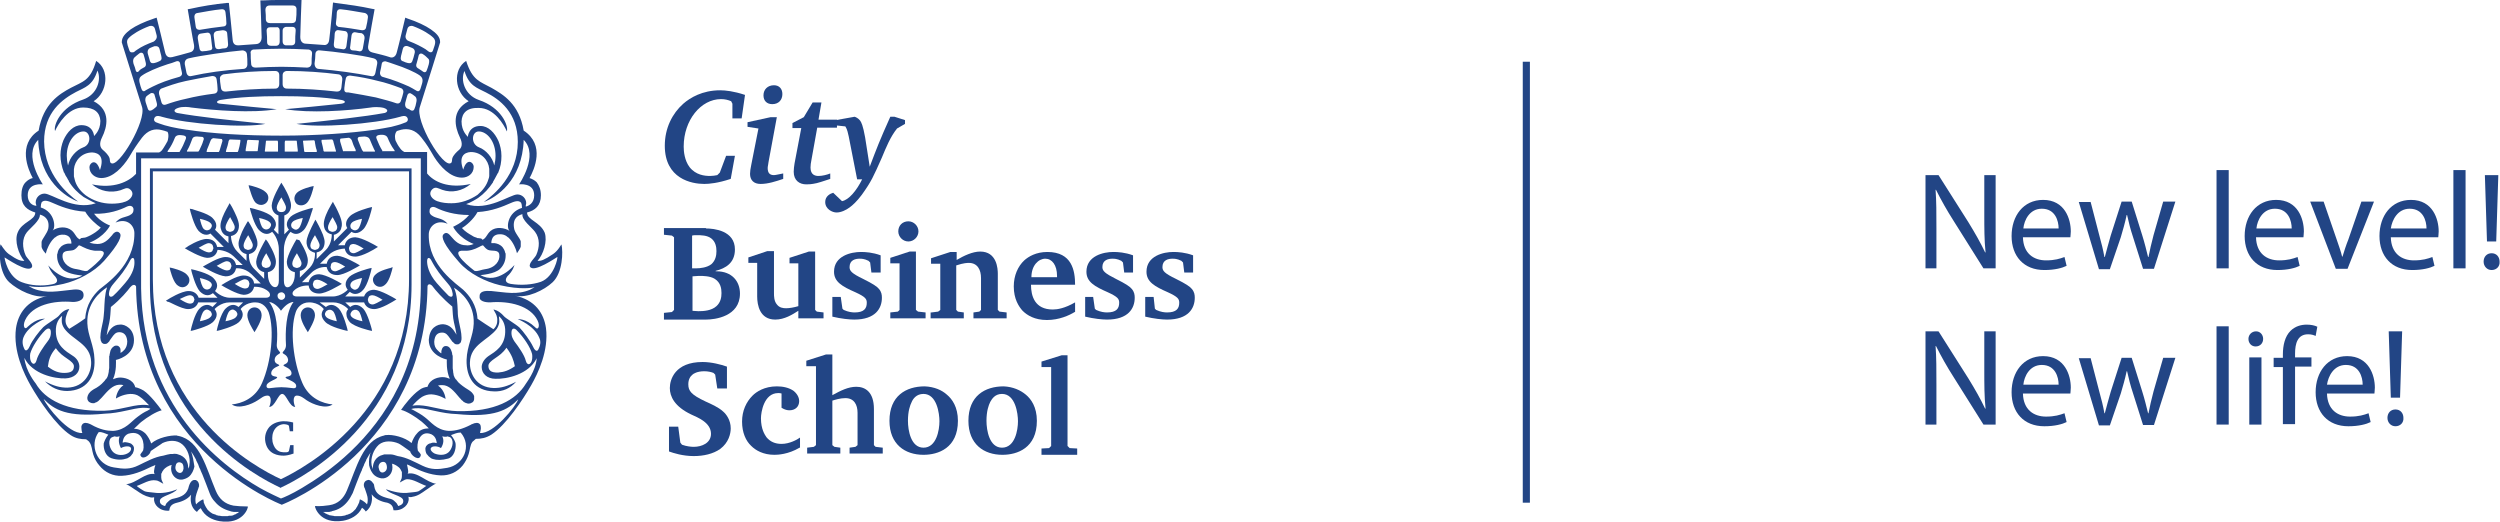 <?xml version="1.0" encoding="utf-8"?>
<!-- Generator: Adobe Illustrator 19.2.1, SVG Export Plug-In . SVG Version: 6.00 Build 0)  -->
<svg version="1.1" id="Layer_1" xmlns="http://www.w3.org/2000/svg" xmlns:xlink="http://www.w3.org/1999/xlink" x="0px" y="0px"
	 viewBox="0 0 595.3 124.2" style="enable-background:new 0 0 595.3 124.2;" xml:space="preserve">
<style type="text/css">
	.st0{fill:#224585;}
</style>
<g>
	<g>
		<g>
			<g id="city">
				<g>
					<path class="st0" d="M176.6,28.2h-2.2v-3.5l-0.3-0.6c-0.7-0.3-1.5-0.5-2.4-0.5c-4.8,0-8.9,5-8.9,11.3c0,1.2,0.2,3.3,1.4,4.9
						c1.5,1.9,3.6,2.1,4.9,2.1c0.6,0,1.2-0.1,1.7-0.2l0.6-0.6l1.5-4h2.1l-1,5.5c-3,1-5.1,1.2-6.3,1.2c-3,0-9.4-1.2-9.4-9.1
						c0-4.2,1.8-7.7,4.4-10c1.6-1.4,4.5-3.2,8.8-3.2c1.2,0,3.2,0.2,5.9,1.1L176.6,28.2z"/>
				</g>
				<g>
					<path class="st0" d="M186.3,22.4c0,1.4-0.9,2.4-2.4,2.4c-1.3,0-2.1-0.8-2.1-2.1c0-1.4,1-2.4,2.5-2.4
						C185.5,20.3,186.3,21.1,186.3,22.4 M185,27.8l-2,10.8c0,0.3-0.2,1-0.2,1.4c0,1.2,0.5,1.7,1.5,1.7c0.4,0,1.6-0.3,2.2-0.4v1.3
						c-1.8,0.6-3.6,1.2-5.4,1.2c-1.6,0-2.5-0.9-2.5-2.4c0-0.6,0.1-1.2,0.3-2.2l1.7-8.6l-2.6-0.4v-1.1l5.5-1.2H185z"/>
				</g>
				<g>
					<path class="st0" d="M195.6,24.4l-0.7,4.1h4.4v1.9h-4.7l-1.4,7.8c-0.1,0.4-0.2,1.2-0.2,1.7c0,1.8,1.2,2,1.9,2
						c0.9,0,2.1-0.3,2.8-0.6v1.3c-0.4,0.1-2,0.7-3.2,1c-1.3,0.3-2,0.3-2.5,0.3c-1.6,0-3-0.9-3-3c0-0.6,0.1-1.4,0.2-2l1.6-8.4h-2.1
						v-1.2l2.7-1.4l2.1-3.5H195.6z"/>
				</g>
				<g>
					<path class="st0" d="M203.5,27.8c0.3,0.1,0.8,0.3,1.3,0.9c0.3,0.4,0.7,1.2,1.2,4l1.1,7c1.7-4.5,2.3-6.1,4.9-11.9h1l2.5,0.8v0.9
						l-1.9,1.1c-1.6,2-2.6,4.5-3.6,6.9c-2,4.5-2.5,5.7-4.8,8.9c-1.2,1.6-2.2,2.5-2.9,3c-0.8,0.6-2,1.2-3.1,1.2c-1,0-2.7-0.8-2.7-2.5
						c0-1.4,1.2-2,1.9-2.2l2.1,2c1.6-0.3,3.4-2.4,4.8-5.2h-1.2l-2-10.2c-0.2-0.8-0.3-1.6-0.8-2.4l-2.8-0.3v-1.1L203.5,27.8z"/>
				</g>
			</g>
			<g id="business">
				<g>
					<path class="st0" d="M164.8,74c0.4,0,0.9,0.1,1.5,0.1c1.2,0,3.1-0.1,4.3-1.2c1-0.9,1.2-2.1,1.2-3.1c0-1.1-0.2-2.5-1.6-3.4
						c-1.1-0.7-2.9-0.7-3.5-0.7c-0.2,0-0.6,0-1.8,0.1V74z M164.8,63.9c0.2,0,0.5,0,0.9,0c1.1,0,2.7-0.2,3.7-1c1-0.9,1.2-2.1,1.2-3.1
						c0-1-0.2-2.2-1.2-3c-1-0.8-2.5-0.8-3.5-0.8c-0.4,0-0.8,0-1.1,0.1V63.9z M168.1,54.4c1.9,0,6.9,0.5,6.9,5c0,3.2-2.2,4.5-4.6,5.1
						v0.1h0.2c3.7,0,5.6,2.4,5.6,5.3c0,5.5-6,6.2-8.1,6.2h-10v-1.6l1.9-0.2l0.5-0.5V56.5l-0.5-0.4l-1.9-0.2v-1.6H168.1z"/>
				</g>
				<g>
					<path class="st0" d="M184.3,59.9v9.9c0,0.7,0,1.9,0.7,2.7c0.6,0.8,1.5,0.9,2.2,0.9c0.8,0,1.9-0.2,2.9-0.5V62.7H188v-1.3l4.6-1.5
						h1.5v13.9l0.4,0.4l1.6,0.2v1.4h-6v-1.8c-1.4,0.9-3.3,2.1-5.5,2.1c-3.7,0-4.3-3.5-4.3-5.5v-8h-2.1v-1.3l4.5-1.5H184.3z"/>
				</g>
				<g>
					<path class="st0" d="M209.4,64.9h-1.9l-0.3-2.4l-0.4-0.4c-1-0.5-1.7-0.5-2.1-0.5c-1,0-2.4,0.3-2.4,2c0,0.9,0.5,1.5,3.2,2.8
						c2.4,1.2,3.3,1.8,3.8,2.4c0.6,0.7,0.7,1.4,0.7,2.1c0,2.5-1.5,5.2-6.6,5.2c-1.1,0-3.1-0.2-5.2-0.7v-4.7h2l0.4,2.8l0.3,0.3
						c1.1,0.5,2,0.6,2.6,0.6c2.2,0,2.9-0.9,2.9-2.3c0-0.9-0.3-1.4-2.7-2.5c-3.2-1.4-5.1-2.5-5.1-4.9c0-3.8,4.1-4.7,6.4-4.7
						c1.1,0,2.8,0.1,4.7,0.8V64.9z"/>
				</g>
				<g>
					<path class="st0" d="M216.3,52.7c1.3,0,2.4,1.1,2.4,2.4c0,1.3-1.1,2.4-2.4,2.4c-1.3,0-2.4-1.1-2.4-2.4
						C213.9,53.7,214.9,52.7,216.3,52.7 M218.1,60v13.8l0.5,0.4l1.8,0.2v1.4H212v-1.4l1.8-0.2l0.4-0.4V62.7H212v-1.3l4.6-1.5H218.1z"
						/>
				</g>
				<g>
					<path class="st0" d="M221.8,74.4l1.6-0.2l0.5-0.4V62.8h-2.2v-1.3l4.6-1.5h1.5v1.9c1.7-1,3.8-2,5.6-2c4,0,4.2,4.1,4.2,5.3v8.6
						l0.4,0.4l1.7,0.2v1.4h-7.9v-1.4l1.4-0.2l0.4-0.4v-7.6c0-1.9-0.8-3.6-2.9-3.6c-0.3,0-1.2,0-3,0.6v10.6l0.4,0.4l1.4,0.2v1.4h-7.9
						V74.4z"/>
				</g>
				<g>
					<path class="st0" d="M251.7,66v-0.3c0-2.6-1.2-4.1-2.8-4.1c-1.6,0-3.3,1.6-3.3,4.4H251.7z M255.9,74.3c-1.3,0.8-3.7,1.9-6.6,1.9
						c-2.9,0-4.7-1.1-5.8-2.2c-0.9-1-2.1-2.8-2.1-5.8c0-2.6,1-4.8,2.5-6.2c1-0.9,2.8-2,5.5-2c5.9,0,6.6,4.5,6.6,7.8h-10.5
						c0,2.7,0.9,5.9,5.2,5.9c1.1,0,2.9-0.3,5.3-1.7V74.3z"/>
				</g>
				<g>
					<path class="st0" d="M269.6,64.9h-1.9l-0.3-2.4l-0.4-0.4c-1-0.5-1.7-0.5-2.1-0.5c-1,0-2.4,0.3-2.4,2c0,0.9,0.6,1.5,3.2,2.8
						c2.4,1.2,3.3,1.8,3.8,2.4c0.6,0.7,0.7,1.4,0.7,2.1c0,2.5-1.5,5.2-6.6,5.2c-1.1,0-3.1-0.2-5.2-0.7v-4.7h1.9l0.4,2.8l0.3,0.3
						c1.1,0.5,2,0.6,2.6,0.6c2.2,0,2.9-0.9,2.9-2.3c0-0.9-0.3-1.4-2.7-2.5c-3.2-1.4-5.1-2.5-5.1-4.9c0-3.8,4.1-4.7,6.4-4.7
						c1.1,0,2.8,0.1,4.7,0.8V64.9z"/>
				</g>
				<g>
					<path class="st0" d="M283.9,64.9H282l-0.3-2.4l-0.4-0.4c-1-0.5-1.7-0.5-2.1-0.5c-1,0-2.4,0.3-2.4,2c0,0.9,0.5,1.5,3.2,2.8
						c2.4,1.2,3.3,1.8,3.8,2.4c0.6,0.7,0.7,1.4,0.7,2.1c0,2.5-1.5,5.2-6.6,5.2c-1.1,0-3.1-0.2-5.2-0.7v-4.7h2l0.3,2.8l0.3,0.3
						c1.1,0.5,2,0.6,2.6,0.6c2.2,0,2.9-0.9,2.9-2.3c0-0.9-0.3-1.4-2.7-2.5c-3.2-1.4-5.1-2.5-5.1-4.9c0-3.8,4.1-4.7,6.4-4.7
						c1.1,0,2.8,0.1,4.7,0.8V64.9z"/>
				</g>
			</g>
			<g id="school">
				<g>
					<path class="st0" d="M159.1,101.6h2.4l0.5,3.8l0.4,0.5c1.1,0.4,2.2,0.5,2.8,0.5c1.9,0,4.1-0.9,4.1-3.1c0-2.7-3.2-3.9-4.7-4.6
						c-4-1.9-5.1-4.3-5.1-6.3c0-2,1.2-6.2,7.8-6.2c2.1,0,4.4,0.6,5.8,1.1v5.2h-2.3l-0.5-3.3l-0.4-0.4c-0.5-0.2-1.3-0.4-2.2-0.4
						c-1.7,0-2.6,0.6-2.8,0.8c-0.5,0.4-1,1.1-1,2.3c0,1.6,0.7,2.5,4.1,4.1c1.3,0.6,3,1.3,4.2,2.4c0.7,0.6,1.8,2,1.8,4
						c0,1.3-0.5,3.4-2.5,4.9c-1.7,1.2-4,1.7-6.3,1.7c-2.6,0-4.8-0.7-5.9-1.1V101.6z"/>
				</g>
				<g>
					<path class="st0" d="M190.4,106.6c-2.7,1.6-5.2,1.7-6,1.7c-2.7,0-4.5-1.1-5.5-2.1c-1.3-1.2-2.2-3.2-2.2-5.8c0-2.6,1-4.7,2.5-6.2
						c0.9-0.9,2.8-2.2,5.8-2.2c1.4,0,2.9,0.3,4,1.1c1.1,0.9,1.3,1.9,1.3,2.4c0,1.4-1,2.2-2.3,2.2c-0.5,0-1.1-0.1-1.9-0.6v-3.4
						c-0.3-0.1-0.5-0.1-0.8-0.1c-3.4,0-4.1,4.6-4.1,6c0,2.6,0.9,3.9,1.3,4.5c0.9,1.1,2.1,1.6,3.6,1.6c1.9,0,3.7-1,4.4-1.5V106.6z"/>
				</g>
				<g>
					<path class="st0" d="M198.2,84.4v9.7c2-1.1,3.8-2,5.7-2c2.1,0,4.2,1.2,4.2,5.3v8.6l0.4,0.4l1.7,0.2v1.4h-7.9v-1.4l1.4-0.2
						l0.5-0.4v-7.7c0-1.9-0.8-3.5-2.9-3.5c-1.2,0-2.5,0.4-3.1,0.6V106l0.5,0.4l1.4,0.2v1.4h-7.9v-1.4l1.6-0.2l0.5-0.4V87.2H192v-1.3
						l4.7-1.5H198.2z"/>
				</g>
				<g>
					<path class="st0" d="M217.1,95.7c-0.4,0.8-0.9,2.2-0.9,4.5c0,2.3,0.7,6.4,3.7,6.4c3.1,0,3.8-4.2,3.8-6.3c0-1.8-0.6-6.5-3.8-6.5
						C218.2,93.8,217.4,95,217.1,95.7 M225.5,94c1.2,1,2.6,2.9,2.6,6.2c0,6.5-4.7,8.1-8.2,8.1c-4.4,0-8.1-2.5-8.1-8.1
						c0-5.9,3.9-8.2,8.4-8.2C222.5,92.1,224.3,92.9,225.5,94"/>
				</g>
				<g>
					<path class="st0" d="M235.8,95.7c-0.4,0.8-0.9,2.2-0.9,4.5c0,2.3,0.7,6.4,3.7,6.4c3.1,0,3.8-4.2,3.8-6.3c0-1.8-0.6-6.5-3.8-6.5
						C236.9,93.8,236.2,95,235.8,95.7 M244.3,94c1.2,1,2.6,2.9,2.6,6.2c0,6.5-4.7,8.1-8.2,8.1c-4.4,0-8.1-2.5-8.1-8.1
						c0-5.9,3.9-8.2,8.4-8.2C241.2,92.1,243,92.9,244.3,94"/>
				</g>
				<polygon class="st0" points="248,106.8 249.8,106.7 250.3,106.2 250.3,87.4 248,87.4 248,86.1 252.8,84.6 254.2,84.6 
					254.2,106.2 254.7,106.7 256.5,106.8 256.5,108.3 248,108.3 			"/>
			</g>
		</g>
		<g>
			<g>
				<path class="st0" d="M116.7,72c4.6-0.4,9.6,0.8,11.3,4.3c0.7,1.4,0.1,2.5-0.6,1.6c-2.2-2.1-4.1-1.9-4.1-1.9s3.9,1.5,5.1,4.4
					c0.5,1,0.2,2-0.2,2.8c-0.4,0.8-1,0-1.3-0.7c-0.6-1.3-2.3-3.6-3.2-4.5c-1-0.9-3.3-2.2-3.7-2.7c-1.3-1.5-2.5-1.6-2.5-1.6l0.5,0.9
					c0,0,0.5,0.8,0.4,1.8c0,0.5-0.1,0.9-0.4,1.4c-0.1,0.2-0.3,0.4-0.5,0.6c-1.3-0.8-2.6-1.7-3.8-2.5c-0.2-3.3-1.9-5.5-3.4-6.9
					c-1.3-1.2-8.4-5.7-8.2-13.2c0-1.7,1.7-3.7,4.5-2.5c-1.1-1.3-2.2-1.2-3.3-1.7c-0.8-0.4-1.1-0.8-1-1.5c0-0.7,0.7-1.1,1.6-0.6
					c1.6,0.8,4.3,1.7,7.8,1.7c-1.6,1.9-3.8,2.8-3.8,2.8s1.2,2.6,4.9,4.1c-0.7,0.3-1.4,0.4-1.9,0.3c-1.5,0-2.5-0.9-3.5-2.1
					c-0.2-0.2-1-1.4-1.8-0.5c-0.6,0.6,0,2.4,3.7,6.6c2.4,2.8,6.4,4.7,9.7,5.5c5.1,1.2,7.9,0.6,8.3,0.5c-0.4,0.2-0.7,0.4-1.1,0.6
					c-3.1,1.3-5.9,0.6-9.2,0.3c-1.5-0.1-2.9,0-2.8,1.4C114.1,72.1,116.7,72,116.7,72 M121.8,79c0.1-1.1,0.9-0.8,1.3-0.3
					c1.6,1.6,3.2,4,3.6,5.6c0.1,0.5,0.1,1.7-0.4,2.2c-0.5,0.6-1-0.1-1.1-0.6c-0.3-1.3-1.7-3.3-2.7-4.6
					C122.2,80.8,121.7,80.1,121.8,79 M122.6,87.2c-1.4,1-2.6,1.4-3.9,1.5c-1.9,0.1-2.4-0.6-2.4-1.6c0-0.6,0.7-1.2,1.6-1.8
					c1-0.7,1.8-1.2,2.7-2.5C121.9,84.5,122.3,85.8,122.6,87.2 M125.2,91.4c-2.3,3.8-7.3,6.7-16.3,6.5c-3.5-0.1-6.4-1.3-9.1-1.4
					c-0.6,0-1.1,0-1.6,0.1c0.7-0.8,1.4-1.5,2.3-2.1c0.7-0.4,1.4-0.6,2.2-0.6c1.9,0.1,3.4,1.1,3.4,1.1s-0.1-2-1.8-3.2
					c0.4-0.1,0.7-0.1,1-0.1c1.6,0,2.7,1.3,4.2,3.1c0.1,0.1,0.1,0.1,0.2,0.2c0.1,0.1,0.2,0.3,0.4,0.4c0.1,0.1,0.2,0.1,0.2,0.2
					c0.1,0.1,0.2,0.2,0.3,0.2c0.1,0,0.2,0.1,0.2,0.1c0.1,0.1,0.2,0.1,0.3,0.1c0.1,0,0.2,0,0.2,0.1c0.1,0,0.1,0,0.2,0
					c0.1,0,0.1,0,0.1,0c0,0,0,0,0,0c0.3,0,0.6-0.1,0.9-0.3c0.3-0.2,0.4-0.6,0.4-0.8c0-0.1,0-0.1,0-0.1c0-0.1,0-0.2,0-0.3
					c0-0.1,0-0.2,0-0.3c-0.1-0.3-0.3-0.6-0.6-0.9c-0.2-0.2-0.5-0.4-0.8-0.6c-1-0.6-1.8-1.2-2.4-1.8c-0.1-0.1-0.2-0.3-0.4-0.5
					c0-0.1-0.1-0.1-0.2-0.2c-0.1-0.2-0.2-0.3-0.3-0.5c0-0.1-0.1-0.2-0.1-0.3c-0.1-0.1-0.1-0.3-0.1-0.4c0-0.2-0.1-0.3-0.1-0.5
					c0-0.1,0-0.2,0-0.2c0-0.2-0.1-0.5-0.1-0.7v-0.1c0-0.3,0-0.7,0-1v0v0c0-0.6,0-1.1,0-1.6v-0.1c0-0.1,0-0.3-0.1-0.4
					c0-0.3-0.1-0.7-0.2-0.9c-0.2-0.7-0.7-1.2-1.3-1.2h0h0c-0.2,0-0.5,0-0.8,0.4c-0.2,0.3-0.2,0.5-0.3,0.8v0c0,0.2,0,0.3,0,0.5
					c0,0,0,0-0.1,0c-0.1-0.1-0.3-0.2-0.4-0.3c0,0-0.1-0.1-0.1-0.1c-0.1-0.1-0.2-0.2-0.3-0.3c0,0,0,0-0.1-0.1c-0.4-0.4-0.7-1-0.7-1.9
					c0.1-1.8,1-2.2,1.9-2.2h0c0.9,0,1.3,0.6,1.8,1.3c0.2,0.2,0.3,0.5,0.5,0.7c0,0.1,0.1,0.2,0.2,0.2c0,0,0.1,0.1,0.1,0.1
					c0.1,0.1,0.2,0.2,0.3,0.3c0,0,0,0,0,0c0.1,0.1,0.3,0.2,0.5,0.2c0,0,0.1,0,0.1,0c0.1,0,0.2,0,0.3,0c0,0,0,0,0,0
					c0.1,0,0.2-0.1,0.3-0.2c0,0,0.1,0,0.1,0c0.2-0.2,0.3-0.4,0.3-0.6c0.1-0.2,0.1-0.5,0.1-0.7c0,0,0,0,0-0.1c0-1.2-0.4-2.7-0.6-3.7
					c-0.2-0.9-0.3-1.7-0.3-2.6c-0.1-1.9-0.1-3.8-0.9-5.6c1.7,1.1,4.9,3.8,4.7,8.6c-0.1,2.9-1.6,5.2-1.7,8.6
					c-0.1,4.2,1.9,7.4,6.5,7.5c2.1,0.1,3.9-0.7,5.3-2.3c-2.1,1.1-3.6,1.5-5.3,1.5c-4.3-0.1-5.8-3.6-5.7-6.1c0.1-4.3,4.4-5.3,6.4-8
					c0.4-0.6,0.6-1.3,0.6-1.8c0-0.4-0.1-0.8-0.1-1.2c0.7,0.6,1.6,1.7,1.5,3.8c-0.1,3.3-2.3,4.6-4,5.7c-1,0.7-1.6,1.7-1.6,2.6
					c0,1.5,1.2,2.8,3.3,2.8c2.6,0.1,7.9-1,9.8-4.9C127.6,88.4,125.2,91.3,125.2,91.4 M114.3,103.1
					C114.3,103.1,114.3,103.1,114.3,103.1c0.1-0.3,0.1-0.6,0.2-1c0,0,0-0.1,0-0.1c0-0.3,0-0.4-0.1-0.8c-0.2-0.4-0.6-0.5-0.8-0.5
					c0,0-0.1,0-0.1,0c-0.3,0-0.7,0.1-1.1,0.3c-0.1,0-0.1,0-0.2,0.1c-2.1,1.1-3.8,1.5-5.2,1.5c-0.1,0-0.1,0-0.2,0
					c-2.9-0.2-4.2-2.2-5.7-3.3c-0.9-0.7-1.7-1.1-2.4-1.5c-0.3-0.2-0.6-0.3-0.8-0.4c0.6-0.2,1.2-0.2,1.8-0.2c2.5,0.1,5.4,1.3,9.1,1.4
					h0c9,0.9,12.1-1,14.6-3.5C122.8,96.8,117.5,103.4,114.3,103.1 M105.3,103.9c0.2,0,0.4,0.1,0.6,0.1c0.1,0,0.1,0,0.2,0
					c0.1,0,0.3,0,0.4-0.1c0.4,0.1,0.8,0.2,0.9,0.4c0.8,0.9,0.2,2.7-0.6,3.4c-0.9,0.8-2.3,0.7-3.3,0.3c-0.8-0.4-1.1-1-0.9-1.3
					c0.3-0.6,1.7-0.5,2.4,0C105.7,105.6,105.7,104.6,105.3,103.9 M106.5,111.4c-2.2,0.4-3.8,0.5-5.9-0.5c-1.9-0.9-3.8-2-5.9-2.3
					c-0.6-0.2-1.2-0.4-1.7-0.4c-0.2,0-0.4,0-0.6,0c-0.3,0-0.6,0-0.9,0c-0.1,0-0.2,0.1-0.3,0.1c-0.9,0.2-1.5,0.7-1.9,1.3
					c-0.3,0.5-0.5,1.1-0.5,1.7c0,0.1,0,0.3,0,0.4c-0.1-0.3-0.2-0.6-0.3-0.9c-0.3-1.7,0.4-3.7,1.7-4.9c1.3-1.1,3.3-0.9,4.7-0.3
					c0.3,0.1,1.7,1.1,2.8,1.9c0,0.1,0,0.2,0.1,0.3c0.3,0.8,2.1,2.1,2.4,0.6c0.1-0.3-0.6-0.9-0.7-1.1c-0.2-0.8-0.1-2.1,0.3-2.8
					c0.5-1,1.4-1.7,2.9-1.1c0,0,0,0,0,0c0.6,0.3,0.9,0.7,1.1,1.2c0.1,0.3,0.2,0.7,0.2,0.9c0,0-0.1,0-0.1,0c-0.1,0-0.3-0.1-0.5-0.1
					c0,0-0.1,0-0.1,0c-0.2,0-0.4,0-0.6,0.1c0,0,0,0,0,0c0,0,0,0,0,0c-0.1,0-0.2,0.1-0.3,0.1c0,0-0.1,0-0.1,0c-0.1,0-0.1,0.1-0.2,0.1
					c-0.1,0-0.1,0.1-0.2,0.1c0,0-0.1,0.1-0.1,0.1c-0.1,0.1-0.1,0.1-0.2,0.2c0,0-0.1,0.1-0.1,0.1c0,0.1-0.1,0.1-0.1,0.2c0,0,0,0,0,0
					c0,0,0,0,0,0c0,0.1-0.1,0.2-0.1,0.3c0,0.1,0,0.1,0,0.2c0,0.4,0.1,0.9,0.3,1.2c0,0,0,0.1,0.1,0.1c0.2,0.3,0.5,0.6,0.8,0.8
					c0.1,0.1,0.2,0.1,0.3,0.2c0.1,0,0.2,0.1,0.3,0.1c0.9,0.3,2.1,0.3,3.6-0.1c1.4-0.4,1.9-2.2,1.8-3.5c0-0.4-0.5-1.4-1.1-2.1
					c0.8-0.3,1.5-0.6,2.2-0.6c0,0,0.1,0,0.1,0C112.4,106.1,110.5,110.7,106.5,111.4 M90.4,110.4c0.2-0.4,1.5-0.9,1.7,0.5
					c0.2,1-0.4,1.5-0.9,1.6c-0.5,0.1-0.9-0.3-1-1C90.1,111.2,90.1,110.8,90.4,110.4 M101.5,115.7c0,0-1.6,1.2-1.9,1.3
					c-0.6,0.2-1.4,0.2-2.1,0.3c-1.9,0.3-3.8-0.2-5.6-0.8c0.8,1.2,3.9,1.5,4.1,2.6c0.1,0.6-0.1,1.1-1.2,1.4c0-0.1-0.1-0.3-0.2-0.4
					c-0.1-0.3-0.4-0.5-0.7-0.8c-0.3-0.3-0.7-0.5-1.3-0.6c-1.9-0.5-3.2-1-3.5-3c0,0,0,0,0,0c0-0.3-0.1-0.5-0.3-0.7
					c-0.3-0.5-0.8-0.8-1.2-0.7c-0.1,0-0.2,0.1-0.3,0.1c-0.5,0.2-0.8,0.8-0.6,1.5c0,0.1,0,0.2,0.1,0.2c0.1,0.4,0.5,1.3,0.7,2.2
					c0.1,0.6,0.1,1.2-0.1,1.8c-0.8-0.9-1.7-1.2-1.7-1.2l-0.1,0.4c0,0.2-0.1,0.4-0.2,0.6c0,0.1-0.1,0.2-0.1,0.2
					c-0.1,0.2-0.1,0.3-0.2,0.4c0,0.1-0.1,0.2-0.1,0.2c-0.1,0.1-0.1,0.2-0.2,0.3c0,0.1-0.1,0.2-0.2,0.3c-0.1,0.1-0.1,0.1-0.2,0.2
					c-0.1,0.1-0.2,0.2-0.2,0.2c-0.1,0.1-0.1,0.1-0.2,0.2c-0.1,0.1-0.2,0.1-0.3,0.2c-0.1,0.1-0.2,0.1-0.3,0.2c-0.1,0-0.2,0.1-0.3,0.1
					c-0.2,0.1-0.4,0.2-0.6,0.2c-0.1,0-0.1,0-0.2,0.1c-0.1,0-0.3,0.1-0.4,0.1c0,0,0,0-0.1,0c0,0,0,0,0,0c-0.3,0.1-0.6,0.1-0.9,0.1
					c0,0-0.1,0-0.2,0c-0.2,0-0.4,0-0.6,0c-0.1,0-0.1,0-0.2,0c-0.2,0-0.4,0-0.6-0.1c0,0,0,0-0.1,0c-0.2,0-0.4-0.1-0.6-0.1
					c0,0,0,0,0,0c-0.2,0-0.3-0.1-0.5-0.2c0,0-0.1,0-0.1,0c-0.1-0.1-0.2-0.1-0.4-0.2c0,0,0,0,0,0c-0.1,0-0.1-0.1-0.2-0.1
					c-0.1-0.1-0.2-0.2-0.3-0.2c0,0-0.1,0-0.1-0.1c0.2,0,0.4,0,0.6,0c0.1,0,0.2,0,0.3,0c0.1,0,0.2,0,0.3,0c0.2,0,0.4,0,0.6-0.1
					c0.1,0,0.2,0,0.3-0.1c1.5-0.3,2.7-1.1,3.6-2.2c0.5-0.6,0.9-1.3,1.3-2.1c0.6-1.5,1.1-3,1.7-4.4c0.1-0.3,0.3-0.6,0.4-0.9
					c0.1-0.1,0.1-0.2,0.1-0.3c0.1-0.3,0.3-0.6,0.4-0.9c0.1-0.1,0.1-0.2,0.1-0.3c0.2-0.3,0.3-0.7,0.5-1c0,0,0,0,0-0.1
					c0.4-0.7,0.8-1.4,1.2-2c0,0,0,0,0-0.1c-0.5,1.1-0.6,2.3-0.5,3.4c0.2,0.9,0.6,1.8,1.3,2.4c0.5,0.4,1,0.6,1.6,0.7c0,0,0,0,0,0
					c0,0,0.1,0,0.1,0c0.2,0,0.3,0,0.5,0c1.3-0.2,2.3-1.5,2-3.2c0-0.1,0-0.2-0.1-0.3c0.1,0,0.2,0.1,0.3,0.1c0,0,0.1,0,0.1,0
					c0.2,0.1,0.4,0.2,0.6,0.3c0.1,0.1,0.2,0.1,0.3,0.2c0.1,0.1,0.3,0.2,0.4,0.3c0,0,0,0,0,0c0.1,0.1,0.3,0.3,0.4,0.5c0,0,0,0,0,0
					c0.1,0.2,0.2,0.4,0.3,0.6c0,0,0,0,0,0c0,0.1,0,0.2,0,0.2c0,0.2,0,0.3,0,0.5c0,0.1,0,0.2,0,0.3c0,0.4-0.1,0.6-0.1,0.6l-0.4,0.9
					l0.9-0.5c0,0,0.1,0,0.2-0.1c0.1-0.1,0.3-0.1,0.6-0.2C98.5,114.1,100,115.2,101.5,115.7 M106.8,70.4c-1-1-2.2-2.3-2.8-3
					c-2-2.3-2.3-4.3-2.3-5.2c0-1,0.6-1,1-0.2c1.2,2.3,2.4,3.7,3.5,5c0.3,0.4,1.3,1.3,1.5,2.5C108.1,70.9,107.3,70.8,106.8,70.4
					 M101.7,41.3v-4.3v-0.8H101h-4.7c-0.6-0.3-0.9-0.7-1.1-1c-0.4-0.5-0.7-1.1-1-1.7c-0.1-0.3-0.4-1.5,0.3-2.3
					c0.3-0.1,0.7-0.2,1-0.3c0,0,0,0,0,0c1.7-0.4,3.4,0,4.8,1.8c1.5,1.9,1.8,2.5,3.1,4.7c1.4,2.2,3.8,4.9,6.6,4.9
					c1.4,0,2.8-0.9,2.8-2.6c0-1-1.6-2.3-2.5,0.7c-1.1-3,0.1-4.1,1.8-4.2c2.5,0,4.2,1.9,4.4,4c0,0.2,0,0.4,0,0.6c0,0.1,0,0.1,0,0.2
					c0,0.2,0,0.5,0,0.7c0,0.1,0,0.1,0,0.2c0,0.3-0.1,0.5-0.2,0.8c-0.4,1.4-1.3,2.6-2.6,3.7c-1.8,1.2-3.9,2-6.2,2
					c-1.1,0-2.3-0.1-3.4-0.5c-1.1-0.4-2.3-1.6-1.2-2.8c0.8-0.8,1.5-0.2,2.4,0.1c2.3,0.8,4.8,0.3,6.8-1.4
					C106.8,45,103.3,43.3,101.7,41.3 M83.5,107.5c-4.2,4-8.4,6.8-11.6,8.7c-2.5,1.5-4.4,2.3-5,2.5c-0.6-0.3-2.5-1.1-5-2.5
					c-9.4-5.4-27.9-19.6-28.3-47.5c0-0.3,0-0.7,0-1V39.1v-1.4h1.5h63.6h1.5v1.4v6.8v21.7c0,0.3,0,0.7,0,1
					C100,87.2,91.8,99.6,83.5,107.5 M21.9,43.9c2,1.7,4.5,2.1,6.8,1.4c0.9-0.3,1.6-0.9,2.4-0.1c1.1,1.1-0.1,2.4-1.2,2.8
					c-1,0.4-2.3,0.5-3.3,0.5c-2.3,0-4.4-0.7-6.2-2c-1.4-1.1-2.3-2.4-2.6-3.7c-0.1-0.3-0.1-0.5-0.2-0.8c0-0.1,0-0.1,0-0.2
					c0-0.2,0-0.4,0-0.7c0-0.1,0-0.1,0-0.2c0-0.2,0-0.4,0-0.6c0.2-2.1,1.9-4,4.4-4c1.6,0.1,2.9,1.1,1.8,4.2c-0.9-3-2.5-1.7-2.5-0.7
					c0,1.6,1.4,2.6,2.8,2.6c2.8,0,5.2-2.7,6.6-4.9c1.3-2.2,1.7-2.8,3.1-4.7c1.4-1.8,3-2.3,4.8-1.8c0,0,0,0,0,0
					c0.4,0.1,0.8,0.2,1.3,0.4c0.4,0.7,0.1,1.9,0,2.2c-0.3,0.6-0.7,1.2-1,1.7c-0.2,0.3-0.4,0.7-1,1h-5.5v0.8v4.3
					C30.6,43.3,27.1,45,21.9,43.9 M29.8,67.4c-0.6,0.7-1.7,2-2.8,3c-0.4,0.4-1.3,0.5-1-0.9c0.2-1.2,1.2-2.1,1.5-2.5
					c1.1-1.3,2.3-2.7,3.5-5c0.4-0.8,1-0.8,1,0.2C32.1,63.2,31.8,65.1,29.8,67.4 M23.7,68.9c-1.5,1.4-3.2,3.6-3.4,6.9
					c-1.2,0.9-2.5,1.7-3.8,2.5c-0.2-0.2-0.4-0.4-0.5-0.6c-0.3-0.5-0.4-0.9-0.4-1.4c0-1,0.5-1.8,0.4-1.8l0.5-0.9c0,0-1.3,0-2.5,1.6
					c-0.4,0.5-2.7,1.8-3.7,2.7c-0.9,0.9-2.7,3.2-3.2,4.5c-0.3,0.7-0.9,1.5-1.3,0.7c-0.4-0.8-0.6-1.8-0.2-2.8
					c1.2-2.9,5.1-4.4,5.1-4.4s-1.9-0.2-4.1,1.9c-0.7,0.9-1.3-0.1-0.6-1.6c1.7-3.6,6.8-4.7,11.3-4.3c0,0,2.5,0.1,2.6-1.5
					c0.1-1.5-1.4-1.6-2.8-1.4c-3.2,0.3-6,1-9.2-0.3c-0.4-0.2-0.8-0.4-1.1-0.6c0.4,0.1,3.2,0.7,8.3-0.5c3.4-0.8,7.3-2.8,9.7-5.5
					c3.7-4.2,4.3-6,3.7-6.6c-0.8-0.9-1.7,0.3-1.8,0.5c-1,1.2-2,2.1-3.5,2.1c-0.5,0-1.2-0.1-1.9-0.3c3.7-1.5,4.9-4.1,4.9-4.1
					s-2.3-0.8-3.8-2.8c3.5,0.1,6.2-0.9,7.8-1.7c0.9-0.4,1.5-0.1,1.6,0.6c0,0.7-0.2,1.1-1,1.5c-1.1,0.5-2.2,0.4-3.3,1.7
					c2.9-1.2,4.5,0.8,4.5,2.5C32.1,63.2,25,67.8,23.7,68.9 M13.3,82.9c0.9,1.3,1.7,1.8,2.7,2.5c0.9,0.6,1.6,1.2,1.6,1.8
					c0,1-0.5,1.6-2.3,1.6c-1.3,0-2.5-0.4-3.9-1.5C11.6,85.8,11.9,84.5,13.3,82.9 M11.4,81.2c-1,1.3-2.4,3.3-2.7,4.6
					c-0.1,0.5-0.6,1.2-1.1,0.6c-0.5-0.5-0.5-1.7-0.4-2.2c0.4-1.5,2-4,3.6-5.6c0.4-0.4,1.2-0.7,1.3,0.3
					C12.2,80.1,11.7,80.8,11.4,81.2 M24.8,74c-0.1,0.9-0.1,1.7-0.3,2.6c-0.2,1-0.6,2.5-0.6,3.7c0,0,0,0,0,0.1c0,0.2,0.1,0.5,0.1,0.7
					c0.1,0.2,0.2,0.4,0.3,0.6c0,0,0.1,0,0.1,0c0.1,0.1,0.2,0.1,0.3,0.2c0,0,0,0,0,0c0.1,0,0.2,0,0.3,0c0,0,0.1,0,0.1,0
					c0.2,0,0.4-0.1,0.5-0.2c0,0,0,0,0,0c0.1-0.1,0.2-0.2,0.3-0.3c0,0,0.1-0.1,0.1-0.1c0.1-0.1,0.1-0.2,0.1-0.2
					c0.2-0.2,0.3-0.5,0.5-0.7c0.5-0.7,0.9-1.3,1.8-1.3h0c0.9,0,1.8,0.5,1.9,2.2c0,0.9-0.3,1.5-0.6,1.9c0,0,0,0-0.1,0.1
					c-0.1,0.1-0.2,0.2-0.3,0.3c0,0-0.1,0.1-0.1,0.1c-0.2,0.1-0.3,0.2-0.4,0.3c0,0,0,0-0.1,0c0-0.2,0-0.3,0-0.5c0,0,0,0,0,0
					c0-0.3,0-0.5-0.2-0.8c-0.3-0.4-0.6-0.4-0.8-0.4h-0.1h0c-0.5,0-1.1,0.6-1.3,1.2c-0.1,0.3-0.1,0.6-0.2,0.9c0,0.1,0,0.3-0.1,0.4
					v0.1c0,0.5,0,1,0,1.6v0v0c0,0.4,0,0.7,0,1v0.1c0,0.3-0.1,0.5-0.1,0.7c0,0.1,0,0.2,0,0.2c0,0.2-0.1,0.3-0.1,0.5
					c0,0.1-0.1,0.3-0.1,0.4c0,0.1-0.1,0.2-0.1,0.3c-0.1,0.2-0.2,0.4-0.3,0.5c-0.1,0.1-0.1,0.1-0.2,0.2c-0.1,0.2-0.2,0.3-0.4,0.5
					c-0.6,0.7-1.4,1.3-2.4,1.8c-0.3,0.2-0.6,0.4-0.8,0.6c-0.3,0.3-0.5,0.6-0.6,0.9c0,0.1,0,0.2-0.1,0.3c0,0.1,0,0.2,0,0.3
					c0,0,0,0,0,0.1c0,0.2,0.1,0.5,0.4,0.8c0.3,0.2,0.6,0.3,0.9,0.3c0,0,0,0,0,0c0,0,0.1,0,0.1,0c0.1,0,0.1,0,0.2,0
					c0.1,0,0.1,0,0.2-0.1c0.1,0,0.2-0.1,0.3-0.1c0.1,0,0.1-0.1,0.2-0.1c0.1-0.1,0.2-0.1,0.3-0.2c0.1-0.1,0.1-0.1,0.2-0.2
					c0.1-0.1,0.2-0.2,0.4-0.4c0.1-0.1,0.1-0.1,0.2-0.2c1.5-1.7,2.6-3,4.2-3.1c0.3,0,0.7,0,1,0.1c-1.7,1.2-1.8,3.2-1.8,3.2
					s1.5-1,3.4-1.1c0.8,0,1.5,0.1,2.2,0.6c0.9,0.6,1.6,1.4,2.3,2.1c-0.5-0.1-1.1-0.1-1.6-0.1c-2.7,0.1-5.6,1.3-9.1,1.4
					c-9,0.2-14.1-2.7-16.3-6.5c0,0-2.4-2.9-2.7-6.1c1.9,3.9,7.2,5,9.8,4.9c2.1-0.1,3.3-1.3,3.3-2.8c0-1-0.6-2-1.6-2.6
					c-1.7-1.1-3.9-2.4-4-5.7c-0.1-2.1,0.8-3.2,1.5-3.8c-0.1,0.4-0.1,0.7-0.1,1.2c0,0.6,0.2,1.2,0.6,1.8c2,2.8,6.3,3.7,6.4,8
					c0.1,2.5-1.5,6-5.7,6.1c-1.7,0-3.2-0.4-5.3-1.5c1.5,1.5,3.2,2.3,5.3,2.3c4.6-0.1,6.7-3.3,6.5-7.5c-0.1-3.4-1.6-5.7-1.7-8.6
					c-0.2-4.8,3-7.5,4.7-8.6C24.9,70.2,24.9,72.1,24.8,74 M35.1,97.8c-0.7,0.3-1.5,0.8-2.4,1.5c-1.4,1-2.8,3.1-5.7,3.3
					c0,0-0.1,0-0.2,0c-1.3,0-3-0.3-5.1-1.5c-0.1,0-0.1-0.1-0.2-0.1c-0.4-0.2-0.8-0.3-1.1-0.3c0,0,0,0-0.1,0c-0.2,0-0.6,0.1-0.8,0.5
					c-0.2,0.4-0.1,0.6-0.1,0.8c0,0,0,0.1,0,0.1c0,0.4,0.1,0.7,0.2,1c0,0,0,0,0,0c-3.2,0.3-8.5-6.3-9.2-8.1c2.5,2.6,5.6,4.4,14.6,3.5
					h0c3.6-0.1,6.6-1.3,9-1.4c0.6,0,1.2,0,1.8,0.2C35.7,97.5,35.4,97.6,35.1,97.8 M28.8,106.7c0.8-0.5,2.2-0.6,2.4,0
					c0.1,0.3-0.1,0.9-0.9,1.3c-1,0.5-2.4,0.5-3.3-0.3c-0.8-0.7-1.4-2.5-0.6-3.4c0.2-0.2,0.6-0.3,0.9-0.4c0.1,0,0.3,0.1,0.4,0.1
					c0.1,0,0.1,0,0.2,0c0.2,0,0.4-0.1,0.6-0.1C28.2,104.6,28.2,105.6,28.8,106.7 M33.8,104.4c0.4,0.7,0.5,2.1,0.3,2.8
					c-0.1,0.3-0.7,0.9-0.7,1.1c0.4,1.4,2.1,0.2,2.4-0.6c0-0.1,0.1-0.2,0.1-0.3c1.1-0.8,2.6-1.7,2.8-1.9c1.5-0.7,3.4-0.8,4.7,0.3
					c1.3,1.1,2,3.2,1.7,4.9c0,0.3-0.1,0.6-0.3,0.9c0-0.1,0-0.3,0-0.4c0-0.6-0.2-1.2-0.5-1.7c-0.4-0.6-1.1-1.1-1.9-1.3
					c-0.1,0-0.2-0.1-0.3-0.1c-0.3,0-0.6-0.1-0.9,0c-0.2,0-0.4,0-0.6,0c-0.5,0.1-1.1,0.2-1.7,0.4c-2.1,0.3-4,1.4-5.9,2.3
					c-2,1-3.6,0.9-5.9,0.5c-4-0.6-5.9-5.3-3.6-8.4c0.1,0,0.1,0,0.1,0c0.6-0.1,1.4,0.3,2.2,0.6c-0.6,0.7-1,1.7-1.1,2.1
					c-0.1,1.3,0.4,3,1.8,3.5c1.5,0.5,2.7,0.4,3.6,0.1c0.1,0,0.2-0.1,0.3-0.1c0.1-0.1,0.2-0.1,0.3-0.2c0.4-0.2,0.6-0.5,0.8-0.8
					c0,0,0,0,0.1-0.1c0.2-0.4,0.3-0.8,0.3-1.2c0-0.1,0-0.1,0-0.2c0-0.1-0.1-0.2-0.1-0.3c0,0,0,0,0,0c0,0,0,0,0,0
					c0-0.1-0.1-0.1-0.1-0.2c0,0-0.1-0.1-0.1-0.1c-0.1-0.1-0.1-0.1-0.2-0.2c0,0-0.1-0.1-0.1-0.1c-0.1,0-0.1-0.1-0.2-0.1
					c-0.1,0-0.1-0.1-0.2-0.1c0,0-0.1,0-0.1,0c-0.1,0-0.2-0.1-0.3-0.1c0,0,0,0,0,0c0,0,0,0,0,0c-0.2,0-0.4-0.1-0.6-0.1
					c0,0-0.1,0-0.1,0c-0.2,0-0.3,0-0.5,0.1c0,0-0.1,0-0.1,0c0-0.2,0.1-0.6,0.2-0.9c0.2-0.5,0.5-0.9,1.1-1.2c0,0,0,0,0,0
					C32.4,102.7,33.4,103.5,33.8,104.4 M41.8,111c0.2-1.4,1.5-0.9,1.7-0.5c0.2,0.4,0.2,0.8,0.2,1.1c-0.1,0.7-0.5,1.1-1,1
					C42.2,112.5,41.6,111.9,41.8,111 M45.5,107.5c0.4,0.6,0.8,1.2,1.2,2c0,0,0,0,0,0.1c0.2,0.3,0.3,0.7,0.5,1c0,0.1,0.1,0.2,0.1,0.3
					c0.1,0.3,0.2,0.6,0.4,0.9c0,0.1,0.1,0.2,0.1,0.3c0.1,0.3,0.3,0.6,0.4,0.9c0.6,1.4,1.1,2.9,1.7,4.4c0.3,0.8,0.7,1.5,1.3,2.1
					c0.9,1.1,2.1,1.8,3.6,2.2c0.1,0,0.2,0.1,0.3,0.1c0.2,0,0.4,0.1,0.6,0.1c0.1,0,0.2,0,0.3,0c0.1,0,0.2,0,0.3,0c0.2,0,0.4,0,0.6,0
					c0,0-0.1,0.1-0.1,0.1c-0.1,0.1-0.2,0.2-0.3,0.2c-0.1,0-0.1,0.1-0.2,0.1c0,0,0,0,0,0c-0.1,0.1-0.2,0.1-0.3,0.2c0,0-0.1,0-0.1,0
					c-0.1,0.1-0.3,0.1-0.4,0.2c0,0,0,0,0,0c-0.2,0.1-0.4,0.1-0.6,0.1c0,0,0,0-0.1,0c-0.2,0-0.4,0-0.6,0.1c-0.1,0-0.1,0-0.2,0
					c-0.2,0-0.4,0-0.6,0c-0.1,0-0.1,0-0.2,0c-0.3,0-0.6,0-0.9-0.1c0,0-0.1,0-0.1,0c0,0,0,0-0.1,0c-0.1,0-0.3-0.1-0.4-0.1
					c-0.1,0-0.2,0-0.2-0.1c-0.2-0.1-0.4-0.1-0.6-0.2c-0.1,0-0.2-0.1-0.3-0.1c-0.1-0.1-0.2-0.1-0.3-0.2c-0.1-0.1-0.2-0.1-0.3-0.2
					c-0.1-0.1-0.1-0.1-0.2-0.2c-0.1-0.1-0.2-0.1-0.2-0.2c-0.1-0.1-0.2-0.1-0.2-0.2c-0.1-0.1-0.1-0.2-0.2-0.3
					c-0.1-0.1-0.1-0.2-0.2-0.3c0-0.1-0.1-0.2-0.1-0.2c-0.1-0.1-0.1-0.3-0.2-0.4c0-0.1,0-0.2-0.1-0.2c-0.1-0.2-0.1-0.4-0.1-0.6
					l-0.1-0.4c0,0-0.9,0.3-1.7,1.2c-0.2-0.5-0.2-1.2-0.1-1.8c0.2-1,0.6-1.8,0.7-2.2c0-0.1,0-0.2,0.1-0.2c0.1-0.7-0.2-1.3-0.6-1.5
					c-0.1-0.1-0.2-0.1-0.3-0.1c-0.5-0.1-0.9,0.2-1.2,0.7c-0.1,0.2-0.2,0.4-0.3,0.7c0,0,0,0,0,0c-0.4,2-1.7,2.6-3.5,3
					c-0.6,0.1-1,0.3-1.3,0.6c-0.3,0.3-0.6,0.5-0.7,0.8c-0.1,0.2-0.1,0.3-0.2,0.4c-1.1-0.3-1.3-0.8-1.2-1.4c0.2-1,3.2-1.4,4.1-2.6
					c-1.7,0.7-3.7,1.1-5.6,0.8c-0.6-0.1-1.5-0.1-2.1-0.3c-0.3-0.1-2-1.2-1.9-1.3c1.5-0.5,3-1.6,4.6-1.3c0.2,0,0.4,0.1,0.6,0.2
					c0.1,0,0.2,0.1,0.2,0.1l0.9,0.5l-0.4-0.9c0,0-0.1-0.3-0.1-0.6c0-0.1,0-0.2,0-0.3c0-0.1,0-0.3,0-0.5c0-0.1,0-0.2,0.1-0.2
					c0,0,0,0,0,0c0.1-0.2,0.1-0.4,0.3-0.6c0,0,0,0,0,0c0.1-0.2,0.2-0.3,0.4-0.5c0,0,0,0,0,0c0.1-0.1,0.2-0.2,0.4-0.3
					c0.1-0.1,0.2-0.2,0.3-0.2c0.2-0.1,0.4-0.2,0.6-0.3c0,0,0.1,0,0.1,0c0.1,0,0.2-0.1,0.3-0.1c0,0.1-0.1,0.2-0.1,0.3
					c-0.3,1.6,0.7,3,2,3.2c0.2,0,0.3,0,0.5,0c0,0,0.1,0,0.1,0c0,0,0,0,0,0c0.5-0.1,1.1-0.3,1.6-0.7c0.7-0.6,1.1-1.5,1.3-2.4
					C46.1,109.8,45.9,108.5,45.5,107.5C45.5,107.5,45.5,107.5,45.5,107.5 M1.1,61.3c0.1,0,5.6,3.9,6.5,2.3c0.4-0.8-1.2-2.1-1.5-2.8
					c-0.8-1.8-0.9-4,0.3-5.5c0.9-1.1,3.2-2.8,3.1-4.2c0.8,0.2,2.4,0.9,2,3.3c-0.2,1.1-1.5,2.5-1.6,3.2c0,0.2,0,0.4,0,0.6
					c0,0.1,0,0.1,0,0.2c0,0.1,0,0.2,0,0.4c0,0,0,0,0,0c0.1,0.4,0.3,0.7,0.5,1l0.5,0.6l0.2-0.7c0,0,0.6-1.9,1.8-3
					c0.1-0.1,0.2-0.2,0.3-0.2c0,0,0.1-0.1,0.1-0.1c0.5-0.4,1.2-0.6,2-0.5c0,0,0.1,0,0.1,0c1,0.2,1.3,0.7,1.5,1.3
					c0.1,0.3,0.1,0.6,0.1,0.8c-0.2,0-0.5,0-0.8,0c-0.6,0.1-1.4,0.3-1.9,1c-0.3,0.3-0.5,0.7-0.6,1.3c0,0.1-0.1,0.2-0.1,0.3
					c0,0.1,0,0.3,0,0.4c0,1.1,0.4,2.2,1.3,3.1c1.3,1.3,4.7,1.5,4.7,1.5c-4.1,2.5-8.1-2.4-8.1-2.4s0.4,1.4,1.7,2.7
					c0.3,0.4,1,1.5-0.8,1.8c-2.5,0.5-5.1,0.3-7.2-0.5C1.8,66,1,61.3,1.1,61.3 M23.2,59.7c4.5-0.3-2.4,4.8-2.4,4.8
					c-0.8,0.2-1.6-0.3-2.5-0.4c-2.5-0.3-3.6-2.1-3.4-3.4c0.2-1.3,1.8-0.8,2.7-1.2c0.4-0.2,0.8-0.6,1.2-1.1c0.3,0.1,0.6,0.2,0.9,0.4
					C20.9,59.4,22.2,59.8,23.2,59.7 M20.1,56.6C20,56.6,20,56.6,20.1,56.6c-0.1,0-0.1,0-0.1,0l-0.7,0.1c-0.1,0.1-0.2,0.2-0.3,0.3
					c-0.9-0.4-1-1.3-1.9-2.1c-1.3-1.1-3.3-0.9-4.6,0c0.8-0.5,0.7-4.4-2.8-5.5c0-0.5,0.1-1,0.2-1.2c0.6-0.8,1.9-0.2,2.6,0.1
					c1.6,0.7,4.3,1.9,7.8,2.1c0.9,1.6,2.8,3.2,3.7,3.8c-0.8,0.9-1.7,1.4-2.4,1.8c-0.4,0.2-0.8,0.4-1.1,0.5
					C20.2,56.6,20.1,56.6,20.1,56.6 M19.8,35.1c-1.6,0.6-3.2,2.3-3.6,4.3c-0.2-0.8-0.3-1.6-0.3-2.3c0-3.4,2-5.8,4-5.8
					C21.6,31.3,21.9,34.4,19.8,35.1 M6.6,46.5c0-3.1,3.6-2.6,3.6-2.6s-4.8-6.9-1.1-10.6C9.4,43,15.8,47,18.6,48
					c-2.4-1.7-8-6.4-8.1-14.3c0-7,4.4-10.1,7.6-11.8c2.1-1.1,4-1.5,5.1-5.1c1,2.1,0,5.7-3.4,6.9c-5.4,1.8-7.1,6.1-6.7,7.5
					c0.7-1.6,3.1-5.6,6.7-5.6c2.7,0,4,1.2,4.1,3.2c0,2.4-1.5,3.5-1.5,3.6c0-0.1-0.2-2.6-3-2.6c-1.9,0-3.4,1.6-4.3,3.6
					c-0.4,1-0.7,2.2-0.7,3.5c0,0,0,0.1,0,0.1h0c0,1.3,0.3,2.7,0.8,4c0,0.1,0,0.1,0.1,0.1c0.2,0.5,0.4,0.9,0.7,1.3
					c0.1,0.3,0.3,0.5,0.4,0.7c0,0,0,0.1,0,0.1c0,0,0,0,0,0c0.9,1.5,2.1,2.7,3.5,3.7c0,0,1.9,1.1,2.9,1.5c-5.2,1.8-10.5-2.3-12.2-2.3
					c-1.1,0-2.1,0.9-2.1,2.1v0v0c0,0.1,0,0.3,0.1,0.5c0,0.1,0,0.2,0.1,0.3C7.8,49,6.6,48.3,6.6,46.5 M33.7,21.2
					c-0.2-0.6-0.3-0.8-0.4-1.3c-0.3-1-0.1-1.5,0.5-1.9c1.1-0.8,3.6-1.9,6.1-2.7c0.7-0.2,1.4-0.4,2.1-0.7c0.3-0.1,0.8-0.1,0.9,0.6
					c0.1,0.6,0.2,1.2,0.4,2c0.2,0.7-0.3,1-0.6,1.1c-2.6,0.7-4.7,1.5-6.3,2.3c-0.6,0.3-1.2,0.6-1.7,0.9C34.5,21.7,34,22,33.7,21.2
					 M32.3,16.7c-0.1-0.4-0.2-0.8-0.5-1.5c-0.2-0.7-0.1-1.2,0.2-1.5c0.3-0.3,0.7-0.6,1.2-1c0.2-0.2,0.8-0.3,1,0.3
					c0.2,0.6,0.3,1.1,0.5,1.9c0.2,0.8-0.2,1.1-0.5,1.2c-0.4,0.2-0.9,0.5-1.1,0.8C32.8,17.3,32.4,17.2,32.3,16.7 M30.8,12
					c-0.2-0.6-0.3-0.9-0.4-1.2c-0.3-1-0.1-1.4,0.3-1.8c0.8-0.8,2.5-1.9,4.9-2.8c0.4-0.1,1.1-0.1,1.3,0.7c0.2,0.8,0.3,1.1,0.4,1.5
					c0.2,0.8-0.4,1.3-0.7,1.5c-1.6,0.6-2.9,1.2-3.9,1.9c-0.3,0.2-0.6,0.4-0.8,0.6C31.5,12.5,31,12.6,30.8,12 M38,11.7
					c0.1,0.5,0.2,0.8,0.4,1.6c0.2,0.8,0,1.1-0.5,1.3c-0.4,0.2-0.7,0.3-1.1,0.4c-0.5,0.1-0.9,0.1-1.1-0.5c-0.2-0.6-0.2-0.8-0.5-1.7
					c-0.2-0.9,0.3-1.3,0.6-1.4c0.3-0.1,0.6-0.3,1-0.4C37.5,10.9,37.9,11.2,38,11.7 M44.9,13.9c3-0.7,9.4-1.6,12.8-1.9
					c0.4,0,1,0.2,1.1,0.9c0.1,0.8,0.1,1.5,0.1,2.2c0.1,1-0.6,1.3-0.9,1.3c-4.6,0.3-8.8,0.9-12.4,1.7c-0.3,0.1-1,0.1-1.2-0.8
					c-0.2-1-0.3-1.4-0.4-2C43.9,14.3,44.5,14,44.9,13.9 M49.9,12c-0.5,0.1-1,0.2-1.5,0.2c-0.3,0.1-0.8,0-0.9-0.7
					c-0.1-0.7-0.3-1.5-0.4-2.3C47,8.3,47.5,8,47.8,8c0.4-0.1,0.9-0.1,1.4-0.2c0.3-0.1,0.9,0,1,0.8c0.1,0.8,0.2,1.8,0.3,2.5
					C50.7,11.8,50.2,12,49.9,12 M46.3,4.2c-0.1-0.8,0.4-1.1,0.7-1.1c1.8-0.3,3.7-0.7,5.8-0.9c0.3,0,0.8,0,0.9,0.8
					c0.1,0.8,0.2,1.7,0.2,2.4c0.1,0.7-0.4,0.9-0.7,0.9c-1.9,0.2-3.8,0.5-5.6,0.8c-0.3,0-0.9,0-1-0.8C46.5,5.6,46.4,5,46.3,4.2
					 M54.1,8c0.1,0.8,0.1,1.3,0.2,2.4c0.1,0.8-0.4,1.1-0.7,1.1c-0.4,0-0.9,0.1-1.4,0.2c-0.3,0-0.9,0.1-1-0.8
					c-0.1-0.9-0.2-1.7-0.3-2.3c-0.1-0.9,0.4-1.1,0.7-1.2c0.5-0.1,0.9-0.1,1.4-0.2C53.4,7.2,54.1,7.3,54.1,8 M60.3,11.8
					c2.1-0.1,4.3-0.2,6.6-0.2l0,0c2.3,0,4.5,0.1,6.6,0.2c0.1,0,0.9,0.2,0.8,1c-0.1,0.8-0.1,1.4-0.1,2.3c-0.1,0.9-0.8,1-1.1,1
					c-2-0.1-4-0.2-6.1-0.2c-2.1,0-4.1,0.1-6.1,0.2c-0.4,0-1.1-0.1-1.1-1c-0.1-0.9-0.1-1.6-0.1-2.3C59.5,12,60.2,11.8,60.3,11.8
					 M66.6,7.3v2.6c0,0.8-0.5,1-0.8,1c-0.5,0-0.9,0-1.3,0c-0.3,0-0.9-0.1-0.9-0.9c0-0.8,0-1.6-0.1-2.5c-0.1-0.9,0.5-1,0.8-1
					c0.5,0,1,0,1.5,0C66,6.4,66.6,6.5,66.6,7.3 M70.4,7.4c-0.1,0.9-0.1,1.6-0.1,2.5c0,0.8-0.6,0.9-0.9,0.9c-0.4,0-0.9,0-1.3,0
					c-0.3,0-0.8-0.2-0.8-1V7.3c0-0.7,0.6-0.9,0.8-0.9c0.5,0,1,0,1.5,0C69.9,6.4,70.5,6.5,70.4,7.4 M64.3,1.3c0.9,0,4.4,0,5.3,0
					c0.4,0,1.1,0.1,1,1.1c0,1,0,1.3-0.1,2.1c0,0.8-0.5,1-1,1c-0.9,0-4.3,0-5.2,0c-0.5,0-1-0.2-1-1c0-0.8,0-1-0.1-2.1
					C63.2,1.4,63.9,1.3,64.3,1.3 M75.1,12.9c0-0.8,0.7-1,1.1-0.9c3.5,0.3,9.8,1.1,12.8,1.9c0.4,0.1,1,0.5,0.8,1.4
					c-0.1,0.6-0.2,1-0.4,2c-0.2,1-0.8,0.9-1.2,0.8c-3.6-0.7-7.8-1.3-12.4-1.7c-0.3,0-0.9-0.3-0.9-1.3C75,14.4,75.1,13.7,75.1,12.9
					 M79.5,10.4c0.1-1.1,0.2-1.6,0.2-2.4c0.1-0.8,0.7-0.9,1-0.8c0.5,0.1,0.9,0.1,1.4,0.2c0.3,0,0.8,0.3,0.7,1.2
					c-0.1,0.7-0.2,1.4-0.3,2.3c-0.1,0.9-0.7,0.9-1,0.8c-0.5-0.1-0.9-0.1-1.4-0.2C79.9,11.5,79.4,11.3,79.5,10.4 M86.8,9.2
					c-0.1,0.8-0.3,1.6-0.4,2.3c-0.1,0.7-0.7,0.8-0.9,0.7c-0.5-0.1-1-0.2-1.5-0.2c-0.3,0-0.8-0.2-0.6-1c0.1-0.7,0.2-1.7,0.3-2.5
					c0.1-0.8,0.7-0.9,1-0.8c0.5,0.1,0.9,0.2,1.4,0.2C86.3,8,86.9,8.3,86.8,9.2 M80,5.4c0.1-0.7,0.2-1.7,0.2-2.4
					c0.1-0.8,0.6-0.8,0.9-0.8c2,0.2,3.9,0.6,5.8,0.9c0.3,0.1,0.8,0.4,0.7,1.1c-0.1,0.8-0.2,1.4-0.4,2.2c-0.1,0.8-0.7,0.8-1,0.8
					c-1.8-0.3-3.6-0.6-5.6-0.8C80.4,6.3,79.9,6.1,80,5.4 M90.5,17.2c0.2-0.8,0.3-1.4,0.4-2c0.1-0.6,0.7-0.6,0.9-0.6
					c0.7,0.2,1.5,0.5,2.1,0.7c2.5,0.8,5,1.9,6.1,2.7c0.5,0.4,0.8,0.9,0.5,1.9c-0.1,0.4-0.2,0.7-0.4,1.3c-0.3,0.8-0.8,0.5-1.1,0.3
					c-0.5-0.3-1-0.6-1.6-0.9c-1.6-0.7-3.7-1.6-6.3-2.3C90.9,18.3,90.4,17.9,90.5,17.2 M95.5,13.3c0.2-0.8,0.3-1.1,0.4-1.6
					c0.1-0.5,0.5-0.9,1.2-0.7c0.3,0.1,0.7,0.3,1,0.4c0.3,0.1,0.9,0.5,0.6,1.4c-0.2,0.9-0.3,1.1-0.5,1.7c-0.2,0.6-0.6,0.6-1.1,0.5
					c-0.4-0.1-0.7-0.2-1.1-0.4C95.5,14.5,95.3,14.1,95.5,13.3 M96.6,8.4C96.7,8,96.8,7.7,97,6.9c0.2-0.8,1-0.8,1.3-0.7
					c2.4,0.9,4.1,2,4.9,2.8c0.3,0.3,0.6,0.8,0.3,1.8c-0.1,0.3-0.2,0.6-0.4,1.2c-0.2,0.6-0.7,0.5-1,0.3c-0.3-0.2-0.5-0.4-0.8-0.6
					c-1-0.6-2.3-1.3-3.9-1.9C97,9.7,96.4,9.2,96.6,8.4 M102.1,15.3c-0.2,0.7-0.3,1-0.5,1.5c-0.1,0.4-0.5,0.5-0.8,0.3
					c-0.3-0.2-0.7-0.5-1.2-0.8c-0.2-0.1-0.7-0.4-0.4-1.2c0.2-0.8,0.4-1.3,0.5-1.9c0.2-0.6,0.8-0.5,1-0.3c0.5,0.3,0.9,0.7,1.2,1
					C102.2,14.1,102.3,14.5,102.1,15.3 M98.7,25.9c-0.2,0.6-0.7,0.5-1,0.3c-0.2-0.2-0.5-0.3-0.8-0.4c-0.4-0.3-0.5-0.7-0.4-1.3
					c0.2-0.7,0.3-1.2,0.5-1.8c0.2-0.6,0.7-0.6,0.9-0.4c0.4,0.2,0.7,0.5,1,0.7c0.3,0.3,0.4,0.8,0.2,1.5C99,25.1,98.9,25.4,98.7,25.9
					 M82,20.9c0.1-0.6,0.1-1.1,0.3-2c0.1-0.9,0.8-0.9,1.1-0.9c2.3,0.3,4.4,0.7,6.3,1.2c2.3,0.5,4.2,1.2,5.8,1.8
					c0.3,0.1,0.7,0.5,0.5,1.2c-0.2,0.7-0.2,0.9-0.5,1.7c-0.2,0.8-0.8,0.8-1.1,0.7c-1.4-0.5-3-0.9-4.9-1.4c-2-0.4-4.2-0.8-6.6-1.2
					C82.1,22.1,81.9,21.7,82,20.9 M67.3,20v-2.1c0-0.8,0.7-1,1-1c4.4,0,8.5,0.3,12.3,0.8c0.3,0,1,0.4,0.9,1.3
					c-0.1,0.7-0.1,0.8-0.2,1.8c-0.1,1-0.8,1-1.2,1c-3.6-0.4-7.6-0.7-11.8-0.7C67.9,21.1,67.3,20.9,67.3,20 M53.2,17.7
					c3.8-0.5,7.9-0.8,12.3-0.8c0.3,0,1,0.1,1,1V20c0,0.9-0.6,1.1-0.9,1.1c-4.2,0-8.2,0.3-11.8,0.7c-0.4,0-1.1,0-1.2-1
					c-0.1-1-0.2-1.1-0.2-1.8C52.2,18.1,52.9,17.8,53.2,17.7 M38.4,21.1c1.6-0.6,3.5-1.3,5.8-1.8c1.9-0.4,4-0.8,6.3-1.2
					c0.3,0,1,0,1.1,0.9c0.1,0.9,0.2,1.4,0.2,2c0.1,0.7-0.1,1.2-0.8,1.3c-2.4,0.3-4.6,0.7-6.6,1.2c-1.9,0.4-3.5,0.9-4.9,1.4
					c-0.3,0.1-0.9,0.2-1.1-0.7c-0.2-0.8-0.3-1-0.5-1.7C37.7,21.6,38.2,21.2,38.4,21.1 M36.2,26.2c-0.3,0.2-0.8,0.3-1-0.3
					c-0.2-0.6-0.3-0.9-0.5-1.5c-0.2-0.6-0.1-1.2,0.2-1.5c0.2-0.2,0.6-0.4,1-0.7c0.2-0.1,0.8-0.1,0.9,0.4c0.2,0.6,0.3,1.1,0.5,1.8
					c0.2,0.6,0.1,1-0.4,1.3C36.7,25.9,36.4,26.1,36.2,26.2 M89.2,30.9c-5.7,0.8-13.6,1.4-22.3,1.4c-8.7,0-16.6-0.5-22.3-1.4
					c0,0-0.1,0-0.1,0c-2.8-0.4-5-0.9-6.6-1.5c-0.3-0.1-0.6-0.2-0.8-0.3c-0.4-0.2-0.6-0.7-0.2-1.2c0.4-0.5,1.3-0.2,1.6-0.1
					c6.3,1.8,19.9,2.7,24.7,1.7c-8.7-0.9-16.1-1.7-21-2.6c-0.8-0.2-1-0.8,0.2-1.2c1.1-0.4,2.7-0.2,3.1-0.1
					c5.6,0.7,14.6,1.4,20.4,0.4c-3.4-0.3-8.6-0.8-13.4-1.3c-1.2-0.1-1-0.7,0-0.9c4.3-0.7,9.2-0.9,14.4-0.9c5.2,0,10.1,0.2,14.4,0.9
					c1,0.2,1.2,0.7,0,0.9c-4.7,0.5-10,1-13.4,1.3c5.8,1,14.8,0.4,20.4-0.4c0.4-0.1,2-0.2,3.1,0.1c1.2,0.4,0.9,1,0.2,1.2
					c-4.9,0.9-12.3,1.7-21,2.6c4.9,1,18.4,0.1,24.7-1.7c0.3-0.1,1.2-0.4,1.6,0.1c0.4,0.5,0.2,1-0.2,1.2c-0.2,0.1-0.5,0.2-0.8,0.3
					c-0.7,0.3-1.6,0.5-2.7,0.8C92,30.4,90.7,30.7,89.2,30.9 M44.5,36.1c0-0.2,0.1-0.4,0.2-0.5c0.4-0.7,0.7-1.5,1-2.3
					c0.1-0.3,0.2-0.8,1.2-0.8c0.4,0,0.8,0.1,1.3,0.1c0.5,0.2,0.3,0.7,0.2,0.9c-0.2,0.8-0.6,1.5-0.9,2.2c-0.1,0.1-0.1,0.3-0.3,0.4
					H44.5z M39.9,36.1c0-0.1,0.1-0.3,0.2-0.4c0.6-0.8,1.1-1.8,1.5-2.8c0.1-0.3,0.4-0.9,1.7-0.7c1.3,0.1,1,0.7,0.9,1
					c-0.4,1-0.8,1.9-1.3,2.7c0,0.1-0.1,0.2-0.2,0.3H39.9z M49.2,36.1c0-0.2,0.1-0.4,0.1-0.5c0.3-0.6,0.5-1.3,0.8-2
					c0.1-0.2,0.2-0.6,0.7-0.7c0.7,0.1,1.3,0.1,2,0.2c0.2,0.2,0.2,0.5,0.1,0.7c-0.2,0.7-0.4,1.4-0.6,2c0,0.1-0.1,0.2-0.2,0.4H49.2z
					 M53.8,36.1c0-0.2,0.1-0.4,0.1-0.5c0.2-0.6,0.4-1.2,0.5-1.8c0-0.2,0.1-0.4,0.3-0.6c0.8,0,1.6,0.1,2.5,0.1c0.1,0.2,0,0.4,0,0.6
					c-0.1,0.6-0.2,1.2-0.4,1.8c0,0.1-0.1,0.3-0.2,0.5H53.8z M58.5,36.1c0-0.2,0-0.3,0-0.5c0.1-0.5,0.2-1.1,0.3-1.7
					c0-0.2,0-0.4,0.2-0.6c0.9,0,1.7,0.1,2.6,0.1c0.1,0.2,0,0.4,0,0.5c-0.1,0.6-0.1,1.2-0.2,1.7c0,0.1,0,0.3-0.1,0.4H58.5z
					 M63.1,36.1c-0.1-0.1,0-0.3,0-0.4c0.1-0.6,0.1-1.2,0.2-1.8c0-0.1,0-0.3,0.1-0.4c0.9,0,1.8,0,2.7,0c0.1,0.2,0.1,0.3,0.1,0.5v1.7
					c0,0.1,0,0.3,0,0.4H63.1z M67.8,36.1c0-0.1,0-0.3,0-0.4V34c0-0.1,0-0.3,0.1-0.5c0.9,0,1.8,0,2.7,0c0.1,0.1,0.1,0.3,0.1,0.4
					c0.1,0.7,0.1,1.3,0.2,1.8c0,0.1,0,0.2,0,0.4H67.8z M72.5,36.1c-0.1-0.1-0.1-0.3-0.1-0.4c-0.1-0.5-0.1-1.1-0.2-1.7
					c0-0.1-0.1-0.4,0-0.5c0.9,0,1.8-0.1,2.6-0.1C75,33.6,75,33.8,75,34c0.1,0.6,0.2,1.2,0.4,1.7c0,0.1,0.1,0.3,0,0.5H72.5z
					 M77.2,36.1C77,36,77,35.8,77,35.7c-0.1-0.5-0.2-1.1-0.4-1.8c0-0.1-0.1-0.4,0-0.6c0.8,0,1.7-0.1,2.5-0.1
					c0.2,0.2,0.3,0.4,0.3,0.6c0.2,0.6,0.3,1.2,0.5,1.8c0.1,0.2,0.1,0.4,0.1,0.5H77.2z M81.8,36.1c-0.1-0.1-0.2-0.3-0.2-0.4
					c-0.2-0.6-0.4-1.3-0.6-2c0-0.2-0.1-0.5,0.1-0.7c0.7-0.1,1.3-0.1,2-0.2c0.5,0.2,0.6,0.5,0.7,0.7c0.2,0.7,0.5,1.4,0.8,2
					c0.1,0.1,0.1,0.3,0.1,0.5H81.8z M88.1,33.3c0.3,0.8,0.7,1.6,1,2.3c0.1,0.1,0.2,0.3,0.2,0.5h-2.8c-0.1-0.1-0.2-0.3-0.3-0.4
					c-0.3-0.7-0.6-1.4-0.9-2.2c-0.1-0.2-0.3-0.7,0.2-0.9c0.4,0,0.8-0.1,1.3-0.1C87.9,32.6,88,33.1,88.1,33.3 M91.2,36.1
					c-0.1-0.1-0.2-0.2-0.2-0.3c-0.5-0.8-0.9-1.7-1.3-2.7c-0.1-0.3-0.4-0.9,0.9-1c1.3-0.1,1.6,0.5,1.7,0.7c0.4,1,0.9,2,1.5,2.8
					c0.1,0.1,0.2,0.3,0.2,0.4H91.2z M114.1,35.1c-2.1-0.8-1.8-3.8-0.1-3.8c2,0,4,2.4,4,5.8c0,0.7-0.1,1.5-0.3,2.3
					C117.3,37.5,115.7,35.7,114.1,35.1 M109.9,28.9c0.1-2,1.3-3.3,4.1-3.2c3.7,0,6,4,6.7,5.6c0.4-1.4-1.3-5.7-6.7-7.5
					c-3.4-1.2-4.4-4.8-3.4-6.9c1.1,3.6,3,4,5.1,5.1c3.2,1.6,7.6,4.8,7.6,11.8c0,7.9-5.7,12.6-8.1,14.3c2.8-1,9.2-5,9.5-14.8
					c3.7,3.7-1.1,10.6-1.1,10.6s3.6-0.5,3.6,2.6c0,1.8-1.2,2.5-2,2.7c0-0.1,0-0.2,0-0.3c0-0.2,0.1-0.3,0.1-0.5v0v0
					c0-1.2-1-2.1-2.1-2.1c-1.7,0-7.1,4.1-12.2,2.3c1-0.3,2.8-1.4,2.9-1.5c1.4-1,2.5-2.2,3.5-3.7c0,0,0,0,0,0c0,0,0-0.1,0-0.1
					c0.1-0.2,0.3-0.5,0.4-0.7c0.2-0.4,0.5-0.9,0.7-1.3c0,0,0-0.1,0.1-0.1c0.6-1.4,0.8-2.7,0.8-4l0,0c0,0,0-0.1,0-0.1
					c0-1.3-0.3-2.5-0.7-3.5c-0.9-2-2.4-3.6-4.3-3.6c-2.8,0-3,2.5-3,2.6C111.3,32.4,109.9,31.3,109.9,28.9 M114.1,58.8
					c0.3-0.2,0.6-0.3,0.9-0.4c0.4,0.5,0.8,0.9,1.2,1.1c0.9,0.4,2.6-0.2,2.7,1.2c0.2,1.3-0.9,3.1-3.4,3.4c-0.9,0.1-1.7,0.6-2.5,0.4
					c0,0-6.8-5.1-2.4-4.8C111.7,59.8,113,59.4,114.1,58.8 M121.4,55c-1.3-0.8-3.3-1.1-4.6,0c-0.9,0.8-1,1.7-1.9,2.1
					c-0.1-0.1-0.2-0.2-0.3-0.3l-0.7-0.1c0,0,0,0,0,0c0,0-0.1,0-0.1,0c-0.1,0-0.2,0-0.3-0.1c-0.3-0.1-0.7-0.2-1.1-0.5
					c-0.7-0.4-1.6-0.9-2.4-1.8c0.9-0.5,2.8-2.1,3.7-3.8c3.5-0.2,6.2-1.4,7.8-2.1c0.7-0.3,2-0.9,2.6-0.1c0.1,0.2,0.2,0.7,0.2,1.2
					C120.7,50.6,120.5,54.5,121.4,55 M127.4,55.2c1.2,1.6,1.1,3.7,0.3,5.5c-0.3,0.7-1.9,2-1.5,2.8c0.9,1.6,6.4-2.3,6.5-2.3
					c0.2,0-0.7,4.7-3.9,5.9c-2,0.7-4.7,0.9-7.2,0.5c-1.7-0.3-1.1-1.4-0.8-1.8c1.4-1.3,1.7-2.7,1.7-2.7s-4,4.8-8.1,2.4
					c0,0,3.4-0.2,4.7-1.5c0.9-0.9,1.3-2,1.3-3.1c0-0.1,0-0.2,0-0.4c0-0.1,0-0.2-0.1-0.3c-0.1-0.6-0.4-1-0.6-1.3
					c-0.6-0.7-1.3-0.9-1.9-1c-0.3,0-0.6,0-0.8,0c0-0.2,0-0.5,0.1-0.8c0.2-0.6,0.5-1.1,1.5-1.3c0,0,0.1,0,0.1,0
					c0.8-0.1,1.5,0.1,2,0.5c0,0,0.1,0.1,0.1,0.1c0.1,0.1,0.2,0.1,0.3,0.2c1.2,1.1,1.8,3,1.8,3l0.2,0.7l0.4-0.6
					c0.2-0.3,0.4-0.6,0.5-1c0,0,0,0,0,0c0-0.1,0-0.2,0-0.4c0-0.1,0-0.1,0-0.2c0-0.2,0-0.4,0-0.6c-0.1-0.7-1.5-2.1-1.6-3.2
					c-0.4-2.5,1.2-3.1,2-3.3C124.2,52.4,126.6,54.1,127.4,55.2 M131.6,67.2c2.4-2.3,2.5-7.2,2.1-9c-0.1,0-0.7,1.4-2,2.3
					c-2.1,1.4-2.9,1.7-3.7,1.6c1.4-1.5,2.4-4.7,1.7-6.7c-1.1-2.6-4.2-3-4.2-4.8c1.9-0.5,3.3-1.6,3.3-4.1c0-1.3-0.4-2.3-1-3.1
					c-0.5-0.5-1.1-0.8-1.7-1c1.1-2,3.8-7.9-1.4-11.3c-1.1-6.4-4.9-8.6-7.7-10.2c-2.7-1.5-4.5-1.7-6-6.4c-3.3,2.1-2.7,7.5,0.6,9.6
					c-4.2,2.2-3.3,6.1-2.1,8.6c0.8,1.6,0.4,2.5-0.2,3c-0.6,0.5-1.4,1.3-1.6,2c-0.1,0.3,0,0.9-0.3,1.1c-1.8,1.5-8.7-10.1-7.4-13.4
					l0,0c1.5-4.7,4.8-15.3,4.8-15.3V10c0-1.2-0.9-2.1-2.2-3c-1.3-0.9-3.2-1.8-5.6-2.6l-0.5-0.2c0,0-1.6,6.8-2,8.2
					c-0.3,1.4-1.3,1.4-1.7,1.2c-1.2-0.4-2.5-0.7-4.1-1.1c-0.4-0.1-1.3-0.4-1-1.8c0.2-1.4,1.5-8.5,1.5-8.5l-0.6-0.1
					c-2.7-0.6-5.6-1-8.7-1.4l-0.6-0.1c0,0-0.7,7.4-0.9,8.8c-0.1,1.3-1,1.4-1.4,1.3c-1.4-0.1-2.8-0.2-4.2-0.3c-0.5,0-1.3-0.3-1.3-1.6
					c0-1.3,0.3-8.8,0.3-8.8l-0.6,0C69.8,0,68.4,0,66.9,0c-1.4,0-2.9,0-4.3,0.1l-0.6,0c0,0,0.3,7.5,0.3,8.8c0,1.3-0.9,1.6-1.3,1.6
					c-1.4,0.1-2.8,0.2-4.2,0.3c-0.4,0-1.3,0-1.4-1.3c-0.1-1.3-0.9-8.8-0.9-8.8L54,0.7c-3.1,0.3-6,0.8-8.7,1.4l-0.6,0.1
					c0,0,1.2,7.2,1.5,8.5c0.2,1.4-0.6,1.7-1.1,1.8c-1.5,0.4-2.8,0.8-4.1,1.1c-0.5,0.1-1.4,0.2-1.7-1.2c-0.3-1.4-2-8.2-2-8.2
					l-0.6,0.2c-2.4,0.8-4.3,1.7-5.6,2.6C29.9,7.9,29,8.8,29,10v0.1c0,0,3.3,10.6,4.8,15.3c1.2,3.3-5.7,14.9-7.4,13.4
					c-0.3-0.2-0.2-0.8-0.3-1.1c-0.2-0.7-1-1.5-1.6-2c-0.6-0.5-1-1.4-0.2-3c1.2-2.4,2.2-6.4-2-8.6c3.3-2.1,3.9-7.5,0.6-9.6
					c-1.4,4.8-3.2,4.9-6,6.4c-2.8,1.5-6.6,3.8-7.7,10.2c-5.1,3.3-2.5,9.3-1.4,11.3c-0.6,0.1-1.2,0.5-1.7,1c-0.7,0.7-1,1.8-1,3.1
					c0,2.5,1.4,3.5,3.3,4.1c0,1.9-3.2,2.2-4.2,4.8c-0.8,1.9,0.2,5.2,1.6,6.7c-0.8,0.1-1.7-0.2-3.7-1.6c-1.2-0.9-1.8-2.3-2-2.3
					c-0.4,1.8-0.3,6.8,2.1,9c2.1,1.9,6.1,3.9,9,3.3c-4.8,1-6.9,4.2-7.4,7.7C3.1,83.6,5.7,89,7.3,91.8c2,3.5,6,9.5,9.5,11.8
					c1.2,0.8,2.4,1,3.7,1c0.3,0.2,0.7,0.5,0.8,0.7c0.6,0.8,0.6,2,0.9,2.9c0.3,1,0.8,1.9,1.5,2.7c1.3,1.6,3.2,2.5,5.3,2.4
					c2.5-0.1,4.9-1.1,7.1-2.2c0.2-0.1,0.6-0.2,0.9-0.4c-0.3,0.9-0.5,2.1-0.1,2.2c-2.3-0.5-4.4,2.2-6.9,2.4c0.4,0,2.1,1.3,2.5,1.5
					c1,0.7,1.9,1.3,3.2,1.6c0.3,0.1,0.7,0.1,1,0c0,0.1,0,0.2,0,0.3c-0.2,1.4,1.3,3.1,3.6,2.9c0.1-0.6,0.2-1.4,1.5-1.8
					c1.3-0.3,2.8-0.8,3.7-2c0,0,0,0.1,0,0.1c-0.2,1-0.2,2.9,1.4,4c0.3-0.5,0.9-0.9,0.9-0.9c0.9,1.9,2.7,2.8,4.5,3.1
					c5.6,0.9,6.9-3.3,6.7-3.5c-1.3,0-2.8-0.1-3.4-0.2c-2.1-0.4-3.4-1.6-4.2-3.5c-2.3-5.4-3.7-12-8.9-13.1c-0.1,0-0.2,0-0.4-0.1
					c-1.5-0.1-4.5,0.5-6.1,1.9c-0.3-0.9-0.8-1.7-1.3-2.3c-0.8-0.8-1.8-1.2-2.8-1.2c0.7-0.6,1.2-1.2,1.7-1.6c1.5-1.2,3.6-2.5,4.9-2.8
					c-0.8-1.1-2.7-3.6-4.3-4.7c-0.7-0.4-1.4-0.7-2-0.8c-0.5-2-2.8-2.3-3.6-2.3c-0.6,0-1.2,0.2-1.7,0.4c0.9-1.9,0.7-4.4,0.7-4.6
					c0.1,0,4.3-0.9,4.3-4.7c0-1.3-0.5-2.3-1.2-2.9c-0.7-0.6-1.5-0.9-2.2-0.8c-1.5,0-2.4,1.2-2.8,2c-0.1,0.2-0.2,0.4-0.3,0.5
					c0.1-0.8,0.4-2.1,0.6-2.9c0.3-1.4,0.3-2.6,0.4-3.8c2.3-1.8,4.1-4,4.6-4.7c0.5-0.6,1.1-0.8,1.4-0.2c0.4,38.7,34.5,51.9,34.5,51.9
					l0.2,0.1l0.2-0.1c0,0,34.1-13.2,34.5-52c0.2-0.7,0.9-0.4,1.3,0.2c0.5,0.7,2.3,2.8,4.6,4.7c0.1,1.2,0.1,2.5,0.4,3.8
					c0.2,0.8,0.5,2.1,0.6,2.9c-0.1-0.2-0.2-0.3-0.3-0.5c-0.5-0.8-1.3-1.9-2.9-2c-0.7,0-1.5,0.2-2.2,0.8c-0.7,0.6-1.1,1.6-1.2,2.9
					c0,3.8,4.2,4.7,4.3,4.7c0,0.2-0.2,2.6,0.7,4.6c-0.5-0.2-1-0.4-1.7-0.4c-0.8,0-3,0.3-3.6,2.3c-0.7,0.1-1.4,0.3-2,0.8
					c-1.6,1.1-3.5,3.5-4.3,4.7c1.3,0.3,3.4,1.6,4.9,2.8c0.5,0.4,1.1,1,1.7,1.6c-1,0-2.1,0.3-2.8,1.2c-0.5,0.5-1,1.4-1.3,2.3
					c-1.6-1.4-4.5-2.1-6.1-1.9c-0.1,0-0.3,0-0.4,0.1c-5.1,1.1-6.6,7.7-8.9,13.1c-0.8,1.9-2.1,3.2-4.2,3.5c-0.6,0.1-2.2,0.3-3.4,0.2
					c-0.1,0.2,1.1,4.4,6.7,3.5c1.7-0.3,3.6-1.2,4.5-3.1c0,0,0.6,0.4,0.9,0.9c1.5-1.1,1.6-3,1.4-4c0,0,0-0.1,0-0.1
					c0.9,1.2,2.4,1.8,3.7,2c1.3,0.4,1.4,1.2,1.5,1.8c2.3,0.2,3.8-1.5,3.6-2.9c0-0.1,0-0.2-0.1-0.3c0.4,0.1,0.7,0.1,1,0
					c1.3-0.2,2.2-0.9,3.2-1.6c0.4-0.2,2.1-1.6,2.5-1.5c-2.4-0.3-4.5-3-6.9-2.4c0.4-0.1,0.1-1.3-0.1-2.2c0.4,0.1,0.7,0.3,0.9,0.4
					c2.2,1.1,4.6,2.1,7.1,2.2c2.1,0.1,4-0.8,5.3-2.4c0.6-0.8,1.1-1.7,1.4-2.7c0.3-0.9,0.3-2.1,0.9-2.9c0.1-0.1,0.5-0.4,0.8-0.7
					c1.3,0,2.4-0.2,3.7-1c3.5-2.3,7.5-8.3,9.5-11.8c1.6-2.8,4.2-8.2,3.5-13.6c-0.5-3.5-2.6-6.7-7.4-7.7
					C125.5,71.1,129.6,69.1,131.6,67.2"/>
			</g>
			<g>
				<path class="st0" d="M36.4,40.8L36.4,40.8h61v25.7c0,31.5-24.8,44.9-30.5,47.6c-5.9-2.7-30.5-15.8-30.5-47.6c0,0,0,0,0-0.1V40.8
					z M35.7,66.6L35.7,66.6v1.1c0,32.5,25.4,45.8,31,48.4l0.1,0.1l0.1-0.1c5.6-2.6,31.1-16.2,31.1-48.4V40.1H35.7V66.6z"/>
			</g>
			<g>
				<path class="st0" d="M88.8,66.6c0,0.4,0.2,0.9,0.5,1.2c0.3,0.3,0.7,0.5,1.2,0.5c0.5,0,0.9-0.2,1.4-0.7c0.9-0.9,1.5-3.5,1.5-3.5
					l0.1-0.5L93,63.8c0,0-2.6,0.6-3.5,1.5C89,65.7,88.8,66.2,88.8,66.6"/>
			</g>
			<g>
				<path class="st0" d="M73.3,73.2c-0.9,0-1.7,0.7-1.7,1.9c0,1.4,1.4,3.5,1.4,3.5l0.3,0.5l0.3-0.5c0,0,1.4-2.3,1.4-3.5
					C75,73.9,74.2,73.2,73.3,73.2C73.3,73.2,73.3,73.2,73.3,73.2"/>
			</g>
			<g>
				<path class="st0" d="M71.7,48.9c0.5,0,1-0.2,1.4-0.6c0.9-0.9,1.5-3.5,1.5-3.5l0.1-0.5l-0.5,0.1c0,0-2.6,0.6-3.5,1.5
					c-0.4,0.4-0.6,0.9-0.6,1.4c0,0.4,0.2,0.9,0.5,1.2C70.8,48.7,71.2,48.9,71.7,48.9"/>
			</g>
			<g>
				<path class="st0" d="M45.2,70.3c0.4,0,0.9,0.2,1,0.7c0,0.1,0.1,0.2,0.1,0.3c0,0.1,0,0.2-0.1,0.3c-0.1,0.6-0.6,0.7-1,0.7
					c-0.5,0-1.5-0.5-2.4-1.1C43.6,70.8,44.7,70.3,45.2,70.3 M50.3,68.3c-0.1,0.1-0.1,0.2-0.2,0.3l0,0c-0.1,0.1-0.2,0.2-0.3,0.2l0,0
					c-0.5,0.3-1,0.1-1.3-0.2c-0.4-0.4-0.7-1.4-0.9-2.4c1,0.2,2.1,0.6,2.4,0.9C50.4,67.4,50.6,67.8,50.3,68.3 M66.9,74L66.9,74
					C66.9,74.1,66.9,74.1,66.9,74C66.9,74.1,67,74.1,66.9,74L66.9,74c0.2-0.2,1.4-2,3-2.1c-1.8,2.3-2,7-1.8,10.3
					c0,1.1-0.8,1.5-0.8,1.8c0,0.3,1.1,0.4,1.3,1.6c0.1,1.1-1.1,1.1-1.1,1.4c0,0.3,1.7,0.6,1.9,1.7c0.2,1.2-1.5,0.8-1.4,1.2
					c0.1,0.4,2.3,0.9,2.5,1.8c0.2,0.8-0.5,0.8-1,0.7c-0.9-0.1-1.7-0.2-2.5-0.2c-0.8,0-1.6,0.1-2.5,0.2c-0.5,0.1-1.2,0.1-1-0.7
					c0.2-0.8,2.4-1.4,2.5-1.8c0.1-0.4-1.6,0-1.4-1.2c0.2-1.2,1.9-1.5,1.9-1.7c0-0.3-1.2-0.3-1.1-1.4c0.1-1.1,1.3-1.3,1.3-1.6
					c0-0.3-0.8-0.7-0.8-1.8c0.3-3.3,0.1-7.9-1.8-10.3C65.6,72.1,66.8,73.8,66.9,74 M67,69.6c0.5,0,0.9,0.4,0.9,0.9
					c0,0.5-0.4,0.9-0.9,0.9c-0.5,0-0.9-0.4-0.9-0.9C66,70,66.5,69.6,67,69.6 M65.9,49.4c0-0.5,0.5-1.5,1.1-2.4
					c0.5,0.9,1.1,1.9,1.1,2.4c0,0.5-0.2,1.1-1.1,1.1C66.1,50.5,65.9,49.9,65.9,49.4 M63.3,63.8c-0.1,0-0.2,0-0.3-0.1l0,0
					c-0.6-0.1-0.7-0.6-0.7-1c0-0.5,0.5-1.5,1.1-2.4c0.5,0.9,1.1,1.9,1.1,2.4c0,0.4-0.2,0.9-0.7,1C63.5,63.8,63.4,63.8,63.3,63.8
					L63.3,63.8z M59.3,68c-0.1,0.6-0.6,0.7-1,0.7c-0.5,0-1.5-0.5-2.4-1.1c0.9-0.5,1.9-1.1,2.4-1.1c0.4,0,0.9,0.2,1,0.7l0,0
					c0,0.1,0.1,0.2,0.1,0.3C59.4,67.8,59.3,67.9,59.3,68 M58.7,59.4c-0.6-0.1-0.7-0.6-0.7-1c0-0.5,0.5-1.5,1.1-2.4
					c0.5,0.9,1.1,1.9,1.1,2.4c0,0.4-0.2,0.9-0.7,1c-0.1,0-0.2,0.1-0.3,0.1C58.8,59.5,58.8,59.5,58.7,59.4 M55,63.7
					c-0.1,0.6-0.6,0.7-1,0.7c-0.5,0-1.5-0.5-2.4-1.1c0.9-0.5,1.9-1.1,2.4-1.1c0.4,0,0.9,0.2,1,0.7c0,0.1,0.1,0.2,0.1,0.3
					C55.1,63.5,55.1,63.6,55,63.7 M54.4,55.1c-0.6-0.1-0.7-0.6-0.7-1c0-0.5,0.5-1.5,1.1-2.4c0.5,0.9,1.1,1.9,1.1,2.4
					c0,0.4-0.2,0.9-0.7,1c-0.1,0-0.2,0.1-0.3,0.1C54.6,55.2,54.5,55.2,54.4,55.1 M50.8,59.1c0,0.1,0,0.2-0.1,0.3v0
					c-0.1,0.6-0.6,0.7-1,0.7c-0.5,0-1.5-0.5-2.4-1.1c0.9-0.5,1.9-1.1,2.4-1.1c0.4,0,0.9,0.2,1,0.7v0C50.8,58.9,50.8,59,50.8,59.1
					L50.8,59.1z M50.3,54.2c-0.1,0.1-0.1,0.2-0.2,0.3c-0.1,0.1-0.2,0.2-0.3,0.2c-0.5,0.3-1,0.1-1.3-0.2c-0.4-0.4-0.7-1.5-0.9-2.4
					c1,0.2,2.1,0.6,2.4,0.9C50.4,53.3,50.6,53.7,50.3,54.2 M64.4,54C64.4,54,64.4,54,64.4,54c-0.1,0.1-0.1,0.2-0.2,0.3
					c-0.1,0.1-0.2,0.2-0.3,0.2c-0.5,0.3-1,0.1-1.3-0.2c-0.4-0.4-0.7-1.4-0.9-2.4c1,0.2,2.1,0.6,2.4,0.9C64.5,53.1,64.7,53.5,64.4,54
					 M69.7,52.8c0.4-0.4,1.4-0.7,2.4-0.9c-0.2,1-0.6,2.1-0.9,2.4c-0.3,0.3-0.7,0.6-1.3,0.2c-0.1-0.1-0.2-0.1-0.3-0.2
					c-0.1-0.1-0.2-0.2-0.2-0.3l0,0C69.2,53.5,69.4,53.1,69.7,52.8 M70.3,63.7c-0.6-0.1-0.7-0.6-0.7-1c0-0.5,0.5-1.5,1.1-2.4
					c0.5,0.9,1.1,1.9,1.1,2.4c0,0.4-0.2,0.9-0.7,1l0,0c-0.1,0-0.2,0.1-0.3,0.1h0C70.5,63.8,70.4,63.8,70.3,63.7 M74.6,59.4
					c-0.6-0.1-0.7-0.6-0.7-1c0-0.5,0.5-1.5,1.1-2.4c0.5,0.9,1.1,1.9,1.1,2.4c0,0.4-0.2,0.9-0.7,1c-0.1,0-0.2,0.1-0.3,0.1
					C74.8,59.5,74.7,59.5,74.6,59.4 M78.8,55.1c-0.6-0.1-0.7-0.6-0.7-1c0-0.5,0.5-1.5,1.1-2.4c0.5,0.9,1.1,1.9,1.1,2.4
					c0,0.4-0.2,0.9-0.7,1c-0.1,0-0.2,0.1-0.3,0.1C79,55.2,78.9,55.2,78.8,55.1 M83.8,53c0.4-0.4,1.4-0.7,2.4-0.9
					c-0.2,1-0.6,2.1-0.9,2.4c-0.3,0.3-0.8,0.5-1.3,0.2c-0.1-0.1-0.2-0.1-0.3-0.2c-0.1-0.1-0.2-0.2-0.2-0.3
					C83.3,53.7,83.5,53.3,83.8,53 M83.1,59.1c0-0.1,0-0.2,0.1-0.3c0,0,0,0,0,0c0.1-0.6,0.6-0.7,1-0.7c0.5,0,1.5,0.5,2.4,1.1
					c-0.9,0.5-1.9,1.1-2.4,1.1c-0.4,0-0.9-0.2-1-0.7v0C83.1,59.3,83.1,59.2,83.1,59.1L83.1,59.1z M78.8,63.1c0.1-0.6,0.6-0.7,1-0.7
					c0.5,0,1.5,0.5,2.4,1.1c-0.9,0.5-1.9,1.1-2.4,1.1c-0.4,0-0.9-0.2-1-0.7c0-0.1-0.1-0.2-0.1-0.3C78.8,63.3,78.8,63.2,78.8,63.1
					 M74.6,67.3L74.6,67.3c0.1-0.6,0.6-0.7,1-0.7c0.5,0,1.5,0.5,2.4,1.1c-0.9,0.5-1.9,1.1-2.4,1.1c-0.4,0-0.9-0.2-1-0.7
					c0-0.1-0.1-0.2-0.1-0.3C74.5,67.6,74.5,67.5,74.6,67.3 M83.8,67.1c0.4-0.4,1.4-0.7,2.4-0.9c-0.2,1-0.6,2.1-0.9,2.4
					c-0.3,0.3-0.8,0.6-1.3,0.2v0c-0.1-0.1-0.2-0.1-0.3-0.2c-0.1-0.1-0.1-0.2-0.2-0.3C83.3,67.8,83.5,67.4,83.8,67.1 M87.7,71
					c0.1-0.6,0.6-0.7,1-0.7c0.5,0,1.5,0.5,2.4,1.1c-0.9,0.5-1.9,1.1-2.4,1.1c-0.4,0-0.9-0.2-1-0.7c0-0.1-0.1-0.2-0.1-0.3
					C87.6,71.2,87.6,71.1,87.7,71 M83.6,74.4L83.6,74.4c0.1-0.1,0.1-0.2,0.2-0.3c0.1-0.1,0.2-0.2,0.3-0.2v0c0.5-0.3,1-0.1,1.3,0.2
					c0.4,0.4,0.7,1.5,0.9,2.4c-1-0.2-2.1-0.6-2.4-0.9C83.5,75.3,83.3,74.9,83.6,74.4 M77.5,74.4c0-0.1,0.1-0.2,0.2-0.3
					c0.1-0.1,0.2-0.2,0.3-0.2c0.5-0.3,1-0.1,1.3,0.2c0.4,0.4,0.7,1.4,0.9,2.4c-1-0.2-2.1-0.6-2.4-0.9C77.5,75.3,77.2,74.9,77.5,74.4
					 M56.1,75.6c-0.4,0.4-1.4,0.7-2.4,0.9c0.2-1,0.6-2.1,0.9-2.4c0.3-0.3,0.8-0.6,1.3-0.2c0.1,0.1,0.2,0.1,0.3,0.2
					c0.1,0.1,0.1,0.2,0.2,0.3C56.7,74.9,56.4,75.3,56.1,75.6 M50,75.6c-0.4,0.4-1.4,0.7-2.4,0.9c0.2-1,0.6-2.1,0.9-2.4
					c0.3-0.3,0.7-0.6,1.3-0.2c0,0,0,0,0,0c0.1,0.1,0.2,0.1,0.3,0.2l0,0c0.1,0.1,0.2,0.2,0.2,0.3l0,0C50.6,74.9,50.4,75.3,50,75.6
					 M44.8,73.6c1.3,0,2.1-0.7,2.4-1.6h2.1h2.4l-1.1,1.1c-0.4-0.3-0.8-0.5-1.3-0.5c-0.6,0-1.3,0.3-1.8,0.9c-1.2,1.2-2,4.8-2,4.8
					l-0.1,0.5l0.5-0.1c0,0,3.6-0.9,4.8-2c0.6-0.6,0.9-1.2,0.9-1.8c0-0.5-0.2-0.9-0.5-1.3c0,0,1.4-1.6,3.6-1.6h3.2l-1.1,1.1
					c-0.4-0.3-0.8-0.5-1.3-0.5c-0.6,0-1.2,0.3-1.8,0.9c-1.2,1.2-2,4.8-2,4.8l-0.1,0.5l0.5-0.1c0,0,3.6-0.9,4.8-2
					c0.6-0.6,0.9-1.2,0.9-1.8c0-0.5-0.2-0.9-0.5-1.3c0,0,1.1-1.6,3.5-1.6c1.9,0,2.8,1.4,3.2,2.4c1.4,4.2,0.6,11.8-1.6,16.8
					c-1.6,3.7-4.9,4.9-7.2,5.1c1.6,1.2,4.7,0,6.2-1c0.8-0.5,1.4-1.1,2.3-1.1c1.1,0,0.8,1.9,0.4,2.7c1.4,0,2.1-3.1,3.1-3.1l0,0
					c1,0,1.7,3.1,3.1,3.1c-0.4-0.8-0.7-2.7,0.4-2.7c0.9,0,1.6,0.6,2.3,1.1c1.5,1,4.6,2.2,6.2,1c-2.3-0.2-5.6-1.4-7.2-5.1
					c-2.2-5.1-3-12.6-1.6-16.8c0.3-1,1.3-2.4,3.2-2.4c2.4,0,3.5,1.6,3.5,1.6c-0.3,0.4-0.5,0.8-0.5,1.3c0,0.6,0.3,1.2,0.9,1.8
					c1.2,1.2,4.8,2,4.8,2l0.5,0.1l-0.1-0.5c0,0-0.9-3.6-2-4.8c-0.6-0.6-1.2-0.9-1.8-0.9c-0.5,0-0.9,0.2-1.3,0.5L76.1,72h3.2
					c2.2,0,3.6,1.6,3.6,1.6c-0.3,0.4-0.5,0.8-0.4,1.3c0,0.6,0.3,1.2,0.8,1.8c1.2,1.2,4.8,2,4.8,2l0.5,0.1l-0.1-0.5
					c0,0-0.9-3.6-2-4.8c-0.6-0.6-1.2-0.9-1.8-0.9c-0.5,0-0.9,0.2-1.3,0.5L82.2,72h2.4h2.1c0.3,0.9,1.1,1.6,2.4,1.6
					c1.7,0,4.8-2,4.8-2l0.5-0.3l-0.5-0.3c0,0-3.2-1.9-4.8-2c-1.3,0-2.1,0.7-2.4,1.6h-4.5l1.1-1.1c0.4,0.3,0.8,0.5,1.3,0.5h0
					c0.6,0,1.3-0.3,1.8-0.9c1.2-1.2,2-4.8,2-4.8l0.1-0.5l-0.5,0.1c0,0-3.6,0.9-4.8,2c-0.6,0.6-0.9,1.2-0.9,1.8
					c0,0.5,0.2,0.9,0.5,1.3c0,0-1.5,1.6-3.6,1.6h-8.5c-1.3,0-1.2-1-0.7-1.4c1.4-1.4,3.5-1.2,3.5-1.2c0.1,1.1,1,1.9,2.5,1.9
					c1.7,0,4.8-2,4.9-2l0.5-0.3l-0.5-0.3c0,0-3.2-1.9-4.9-2l0,0c-1.5,0-2.3,0.9-2.5,1.9h-1.6c0,0,1-1,2.2-2.2
					c1.7-1.7,3.7-1.4,3.7-1.4c0.2,1.1,1,1.9,2.5,1.9c1.7,0,4.8-2,4.9-2l0.5-0.3l-0.5-0.3c0,0-3.2-1.9-4.9-2v0
					c-1.5,0-2.3,0.8-2.5,1.9h-1.6c0,0,1.4-1.4,2.1-2.1c1.5-1.5,3.8-1.5,3.8-1.5c0.2,1.1,1,1.9,2.5,1.9c1.7,0,4.8-1.9,4.9-2l0.5-0.3
					l-0.5-0.3c0,0-3.2-1.9-4.9-2c-1.5,0-2.3,0.9-2.5,1.9h-1.6l3.2-3.2c0.3,0.2,0.6,0.3,1,0.3h0c0.6,0,1.2-0.3,1.8-0.9
					c1.2-1.2,2-4.8,2-4.8l0.1-0.5l-0.5,0.1c0,0-3.6,0.9-4.8,2.1c-0.6,0.6-0.9,1.2-0.9,1.8c0,0.4,0.1,0.7,0.3,1l-3.2,3.2v-1.6
					c0.2,0,0.4-0.1,0.6-0.2c0.6-0.3,1.1-0.8,1.2-1.6c0.1-0.2,0.1-0.5,0.1-0.8c0-1.1-0.9-2.9-1.4-3.9c-0.3-0.5-0.5-0.9-0.5-0.9
					l-0.2-0.4l0-0.1v0l-0.3,0.5c0,0-0.2,0.3-0.4,0.7c-0.6,1-1.5,2.9-1.5,4.1c0,1.5,0.8,2.3,1.9,2.5c0,0,0.1,2.2-1.4,3.7
					c-1.5,1.5-2.2,2.2-2.2,2.2v-1.6c1.1-0.2,1.9-1,1.9-2.5c0-0.5-0.2-1.1-0.4-1.7c-0.6-1.5-1.5-3.1-1.5-3.1l-0.3-0.5h0l-0.1,0.2
					l-0.1,0.2c0,0-0.3,0.6-0.7,1.4c-0.5,1.1-1.2,2.5-1.2,3.5c0,0.3,0,0.5,0.1,0.8c0.1,0.5,0.4,1,0.8,1.3c0.3,0.2,0.7,0.4,1.1,0.5
					c0,0,0.2,2-1.2,3.5c-1.5,1.5-2.4,2.4-2.4,2.4v-1.6c1.1-0.2,1.9-1,1.9-2.5c0-1.7-2-4.8-2-4.8L70.6,57l-0.3,0.5c0,0-1.9,3.2-2,4.8
					c0,1.5,0.8,2.3,1.9,2.5c0,0,0.2,2.1-0.9,3.2c-0.6,0.6-1.7,0.8-1.7-1.2v-7.3c0-2.8,1.6-4.3,1.6-4.3c0.4,0.3,0.8,0.5,1.3,0.5h0
					c0.6,0,1.2-0.3,1.8-0.9c1.2-1.2,2-4.8,2.1-4.8l0.1-0.5L74,49.6c0,0-3.6,0.9-4.8,2c-0.6,0.6-0.9,1.2-0.9,1.8
					c0,0.5,0.2,0.9,0.5,1.3l-1.1,1.1v-4.5c0.9-0.3,1.6-1.1,1.6-2.4c0-1.7-1.9-4.8-2-4.9l-0.3-0.5l0,0l-0.3,0.5c0,0-1.9,3.2-2,4.9
					c0,1.3,0.7,2.1,1.6,2.4v4.5l-1.1-1.1c0.3-0.4,0.5-0.8,0.5-1.3c0-0.6-0.3-1.2-0.9-1.8c-1.2-1.2-4.8-2-4.8-2l-0.5-0.1l0.1,0.5
					c0,0,0.9,3.6,2.1,4.8c0.6,0.6,1.2,0.9,1.8,0.9h0c0.5,0,0.9-0.2,1.3-0.5c0,0,1.6,1.5,1.6,4.3v7.3c0,1.9-1.1,1.8-1.7,1.2
					c-1.1-1.1-0.9-3.2-0.9-3.2c1.1-0.2,1.9-1,1.9-2.5c0-1.7-2-4.8-2-4.8L63.3,57L63,57.5c0,0-1.9,3.2-2,4.8c0,1.5,0.9,2.3,1.9,2.5
					v1.6c0,0-0.9-0.9-2.4-2.4c-1.5-1.5-1.2-3.5-1.2-3.5c0.4-0.1,0.7-0.2,1.1-0.5c0.4-0.3,0.6-0.7,0.8-1.3c0.1-0.2,0.1-0.5,0.1-0.8
					c0-1-0.7-2.4-1.2-3.5c-0.4-0.8-0.8-1.4-0.8-1.4l-0.1-0.2L59,52.7l0,0l-0.3,0.5c0,0-1,1.6-1.5,3.1c-0.2,0.6-0.4,1.2-0.4,1.7
					c0,1.5,0.9,2.3,1.9,2.5v1.6c0,0-0.7-0.7-2.2-2.2C55,58.4,55,56.2,55,56.2c1.1-0.2,1.9-1,1.9-2.5c0-1.2-1-3.1-1.5-4.1
					c-0.2-0.4-0.4-0.7-0.4-0.7l-0.3-0.5v0l-0.1,0.1l-0.2,0.4c0,0-0.2,0.4-0.5,0.9c-0.6,1.1-1.4,2.8-1.4,3.9c0,0.3,0,0.5,0.1,0.8
					c0.2,0.8,0.6,1.3,1.2,1.6c0.2,0.1,0.4,0.1,0.6,0.2v1.6l-3.2-3.2c0.2-0.3,0.3-0.6,0.3-1c0-0.6-0.3-1.2-0.9-1.8
					c-1.2-1.2-4.8-2-4.8-2.1l-0.6-0.1l0.1,0.5c0,0,0.9,3.6,2,4.8c0.6,0.6,1.2,0.9,1.8,0.9h0c0.4,0,0.7-0.1,1-0.3l3.2,3.2h-1.6
					c-0.2-1.1-1-1.9-2.5-1.9c-1.7,0-4.8,1.9-4.8,2L44,59.1l0.5,0.3c0,0,3.2,1.9,4.8,2c1.5,0,2.3-0.8,2.5-1.9c0,0,2.2,0,3.8,1.5
					c0.7,0.7,2.2,2.1,2.2,2.1h-1.6c-0.2-1.1-1-1.9-2.5-1.9v0c-1.7,0-4.8,2-4.9,2l-0.5,0.3l0.5,0.3c0,0,3.2,1.9,4.9,2
					c1.5,0,2.3-0.8,2.5-1.9c0,0,1.9-0.3,3.7,1.4c1.2,1.2,2.2,2.2,2.2,2.2h-1.6c-0.1-1.1-1-1.9-2.5-1.9l0,0c-1.7,0-4.8,2-4.8,2
					l-0.5,0.3l0.5,0.3c0,0,3.2,1.9,4.8,2c1.5,0,2.3-0.9,2.5-1.9c0,0,2.1-0.2,3.5,1.2c0.4,0.4,0.6,1.4-0.7,1.4h-8.5
					c-2.1,0-3.6-1.6-3.6-1.6c0.3-0.4,0.5-0.8,0.5-1.3c0-0.6-0.3-1.2-0.9-1.8c-1.2-1.2-4.8-2-4.8-2l-0.5-0.1l0.1,0.5
					c0,0,0.9,3.6,2,4.8c0.6,0.6,1.2,0.9,1.8,0.9h0c0.5,0,0.9-0.2,1.3-0.5l1.1,1.1h-4.5c-0.3-0.9-1.1-1.6-2.4-1.6
					c-1.7,0-4.8,1.9-4.9,2l-0.5,0.3l0.5,0.3C40,71.6,43.1,73.6,44.8,73.6"/>
			</g>
			<g>
				<path class="st0" d="M60.6,79.1l0.3-0.5c0,0,1.4-2.2,1.4-3.5c0-1.2-0.8-1.9-1.7-1.9c0,0,0,0,0,0c-0.9,0-1.7,0.7-1.7,1.9
					c0,1.3,1.4,3.5,1.4,3.5L60.6,79.1z"/>
			</g>
			<g>
				<path class="st0" d="M60.8,48.2c0.4,0.4,0.9,0.6,1.4,0.6c0.4,0,0.9-0.2,1.2-0.5c0.3-0.3,0.5-0.7,0.5-1.2c0-0.5-0.2-1-0.7-1.4
					c-0.9-0.9-3.5-1.5-3.5-1.5l-0.5-0.1l0.1,0.5C59.4,44.7,60,47.3,60.8,48.2"/>
			</g>
			<g>
				<path class="st0" d="M42,67.7c0.4,0.4,0.9,0.7,1.4,0.7c0.5,0,0.9-0.2,1.2-0.5c0.3-0.3,0.5-0.7,0.5-1.2c0-0.5-0.2-0.9-0.7-1.4
					c-0.9-0.9-3.5-1.5-3.5-1.5l-0.5-0.1l0.1,0.5C40.5,64.2,41.1,66.7,42,67.7"/>
			</g>
			<g>
				<path class="st0" d="M69.8,102.7l-0.8,0l-0.2-1.3l-0.2-0.2c-0.3-0.1-0.6-0.2-1-0.2c-1.9,0.1-3.1,1.9-2.7,4.2
					c0.1,0.4,0.3,1.2,0.9,1.8c0.7,0.7,1.5,0.7,2.1,0.7c0.2,0,0.5,0,0.7-0.1l0.2-0.2l0.3-1.4l0.8,0l0,2c-1.1,0.4-1.9,0.5-2.4,0.5
					c-1.2,0-3.7-0.3-4.3-3.2c-0.3-1.5,0.2-2.8,1-3.7c0.5-0.5,1.5-1.2,3.2-1.3c0.5,0,1.2,0,2.4,0.3L69.8,102.7z"/>
			</g>
		</g>
	</g>
	<g>
		<polygon class="st0" points="362.6,119.7 362.6,14.7 364.3,14.7 364.3,119.7 362.6,119.7 		"/>
	</g>
	<g>
		<g id="new-level">
			<path class="st0" d="M458.5,63.9V41.7h3.1l7.1,11.2c1.6,2.6,2.9,4.9,4,7.2l0.1,0c-0.3-3-0.3-5.7-0.3-9.1v-9.3h2.7v22.2h-2.9
				l-7.1-11.3c-1.6-2.5-3-5-4.2-7.4l-0.1,0c0.2,2.8,0.2,5.5,0.2,9.2v9.5H458.5z"/>
			<path class="st0" d="M481.7,56.5c0.1,3.9,2.6,5.5,5.5,5.5c2.1,0,3.3-0.4,4.4-0.8l0.5,2.1c-1,0.5-2.8,1-5.3,1
				c-4.9,0-7.8-3.3-7.8-8.1c0-4.8,2.8-8.6,7.5-8.6c5.2,0,6.6,4.6,6.6,7.5c0,0.6-0.1,1.1-0.1,1.4H481.7z M490.2,54.4
				c0-1.8-0.8-4.7-4-4.7c-2.9,0-4.2,2.7-4.4,4.7H490.2z"/>
			<path class="st0" d="M497.8,48l2.1,8.1c0.5,1.8,0.9,3.4,1.2,5.1h0.1c0.4-1.6,0.9-3.3,1.4-5.1l2.6-8.1h2.4l2.5,8
				c0.6,1.9,1,3.6,1.4,5.2h0.1c0.3-1.6,0.7-3.3,1.2-5.2l2.3-8h2.9l-5.1,16h-2.6l-2.4-7.6c-0.6-1.8-1-3.4-1.4-5.2h-0.1
				c-0.4,1.9-0.9,3.6-1.4,5.3l-2.6,7.6h-2.6l-4.8-16H497.8z"/>
			<path class="st0" d="M527.8,40.5h2.9v23.4h-2.9V40.5z"/>
			<path class="st0" d="M537.2,56.5c0.1,3.9,2.6,5.5,5.5,5.5c2.1,0,3.3-0.4,4.4-0.8l0.5,2.1c-1,0.5-2.8,1-5.3,1
				c-4.9,0-7.8-3.3-7.8-8.1c0-4.8,2.8-8.6,7.5-8.6c5.2,0,6.6,4.6,6.6,7.5c0,0.6-0.1,1.1-0.1,1.4H537.2z M545.7,54.4
				c0-1.8-0.8-4.7-4-4.7c-2.9,0-4.2,2.7-4.4,4.7H545.7z"/>
			<path class="st0" d="M553.3,48l3.1,9c0.5,1.5,1,2.8,1.3,4.1h0.1c0.4-1.3,0.8-2.6,1.4-4.1l3.1-9h3l-6.3,16h-2.8l-6.1-16H553.3z"/>
			<path class="st0" d="M569.3,56.5c0.1,3.9,2.6,5.5,5.5,5.5c2.1,0,3.3-0.4,4.4-0.8l0.5,2.1c-1,0.5-2.8,1-5.3,1
				c-4.9,0-7.8-3.3-7.8-8.1c0-4.8,2.8-8.6,7.5-8.6c5.2,0,6.6,4.6,6.6,7.5c0,0.6-0.1,1.1-0.1,1.4H569.3z M577.8,54.4
				c0-1.8-0.8-4.7-4-4.7c-2.9,0-4.2,2.7-4.5,4.7H577.8z"/>
			<path class="st0" d="M584.2,40.5h2.9v23.4h-2.9V40.5z"/>
			<path class="st0" d="M593.3,64.3c-1.1,0-1.9-0.9-1.9-2c0-1.2,0.8-2,1.9-2c1.2,0,1.9,0.9,1.9,2C595.3,63.4,594.5,64.3,593.3,64.3
				L593.3,64.3z M592.2,57.5l-0.5-15.8h3.2l-0.5,15.8H592.2z"/>
		</g>
		<g id="new-life">
			<path class="st0" d="M458.5,101.1V78.9h3.1l7.1,11.2c1.6,2.6,2.9,4.9,4,7.2l0.1,0c-0.3-3-0.3-5.7-0.3-9.1v-9.3h2.7v22.2h-2.9
				l-7.1-11.3c-1.6-2.5-3-5-4.2-7.4l-0.1,0c0.2,2.8,0.2,5.5,0.2,9.2v9.5H458.5z"/>
			<path class="st0" d="M481.7,93.7c0.1,3.9,2.6,5.5,5.5,5.5c2.1,0,3.3-0.4,4.4-0.8l0.5,2.1c-1,0.5-2.8,1-5.3,1
				c-4.9,0-7.8-3.3-7.8-8.1c0-4.8,2.8-8.6,7.5-8.6c5.2,0,6.6,4.6,6.6,7.5c0,0.6-0.1,1.1-0.1,1.4H481.7z M490.2,91.6
				c0-1.8-0.8-4.7-4-4.7c-2.9,0-4.2,2.7-4.4,4.7H490.2z"/>
			<path class="st0" d="M497.8,85.2l2.1,8.1c0.5,1.8,0.9,3.4,1.2,5.1h0.1c0.4-1.6,0.9-3.3,1.4-5.1l2.6-8.1h2.4l2.5,8
				c0.6,1.9,1,3.6,1.4,5.2h0.1c0.3-1.6,0.7-3.3,1.2-5.2l2.3-8h2.9l-5.1,16h-2.6l-2.4-7.6c-0.6-1.8-1-3.4-1.4-5.2h-0.1
				c-0.4,1.9-0.9,3.6-1.4,5.3l-2.6,7.6h-2.6l-4.8-16H497.8z"/>
			<path class="st0" d="M527.8,77.7h2.9v23.4h-2.9V77.7z"/>
			<path class="st0" d="M538.9,80.7c0,1-0.7,1.8-1.8,1.8c-1,0-1.7-0.8-1.7-1.8c0-1,0.8-1.8,1.8-1.8C538.2,78.9,538.9,79.7,538.9,80.7
				z M535.6,101.1v-16h2.9v16H535.6z"/>
			<path class="st0" d="M543.6,101.1V87.4h-2.2v-2.2h2.2v-0.8c0-2.2,0.5-4.3,1.8-5.6c1.1-1.1,2.5-1.5,3.9-1.5c1,0,1.9,0.2,2.5,0.5
				l-0.4,2.2c-0.4-0.2-1-0.4-1.8-0.4c-2.5,0-3.1,2.2-3.1,4.6v0.9h3.9v2.2h-3.9v13.7H543.6z"/>
			<path class="st0" d="M554.1,93.7c0.1,3.9,2.6,5.5,5.5,5.5c2.1,0,3.3-0.4,4.4-0.8l0.5,2.1c-1,0.5-2.8,1-5.3,1
				c-4.9,0-7.8-3.3-7.8-8.1c0-4.8,2.8-8.6,7.5-8.6c5.2,0,6.6,4.6,6.6,7.5c0,0.6-0.1,1.1-0.1,1.4H554.1z M562.6,91.6
				c0-1.8-0.8-4.7-4-4.7c-2.9,0-4.2,2.7-4.5,4.7H562.6z"/>
			<path class="st0" d="M570.4,101.5c-1.1,0-1.9-0.9-1.9-2c0-1.2,0.8-2,1.9-2c1.2,0,1.9,0.9,1.9,2
				C572.4,100.6,571.6,101.5,570.4,101.5L570.4,101.5z M569.3,94.7l-0.5-15.8h3.2l-0.5,15.8H569.3z"/>
		</g>
	</g>
</g>

<animateTransform 
      xlink:href="#city"
      attributeName="transform" 
      attributeType="XML"
      type="translate"
      from="0 0"
      to="0 0" 
      values="0; 35; 0"
      keyTimes="0; 0.5; 1"
      dur="3s"
      begin="0s"
      repeatCount="indefinite"
      fill="freeze" 
      />
<animateTransform 
      xlink:href="#business"
      attributeName="transform" 
      attributeType="XML"
      type="translate"
      from="0 0"
      to="0 0" 
      values="0; 35; 0"
      keyTimes="0; 0.5; 1"
      dur="3s"
      begin="0.5s"
      repeatCount="indefinite"
      fill="freeze" 
      />
<animateTransform 
      xlink:href="#school"
      attributeName="transform" 
      attributeType="XML"
      type="translate"
      from="0 0"
      to="0 0" 
      values="0; 35; 0"
      keyTimes="0; 0.5; 1"
      dur="3s"
      begin="1s"
      repeatCount="indefinite"
      fill="freeze" 
      />

<animateTransform 
      xlink:href="#new-level"
      attributeName="transform" 
      attributeType="XML"
      type="translate"
      from="0 0"
      to="0 0" 
      values="0; -35; 0"
      keyTimes="0; 0.5; 1"
      dur="3s"
      begin="0.5s"
      repeatCount="indefinite"
      fill="freeze" 
      />

<animateTransform 
      xlink:href="#new-life"
      attributeName="transform" 
      attributeType="XML"
      type="translate"
      from="0 0"
      to="0 0" 
      values="0; -35; 0"
      keyTimes="0; 0.5; 1"
      dur="3s"
      begin="1s"
      repeatCount="indefinite"
      fill="freeze" 
      />

</svg>
